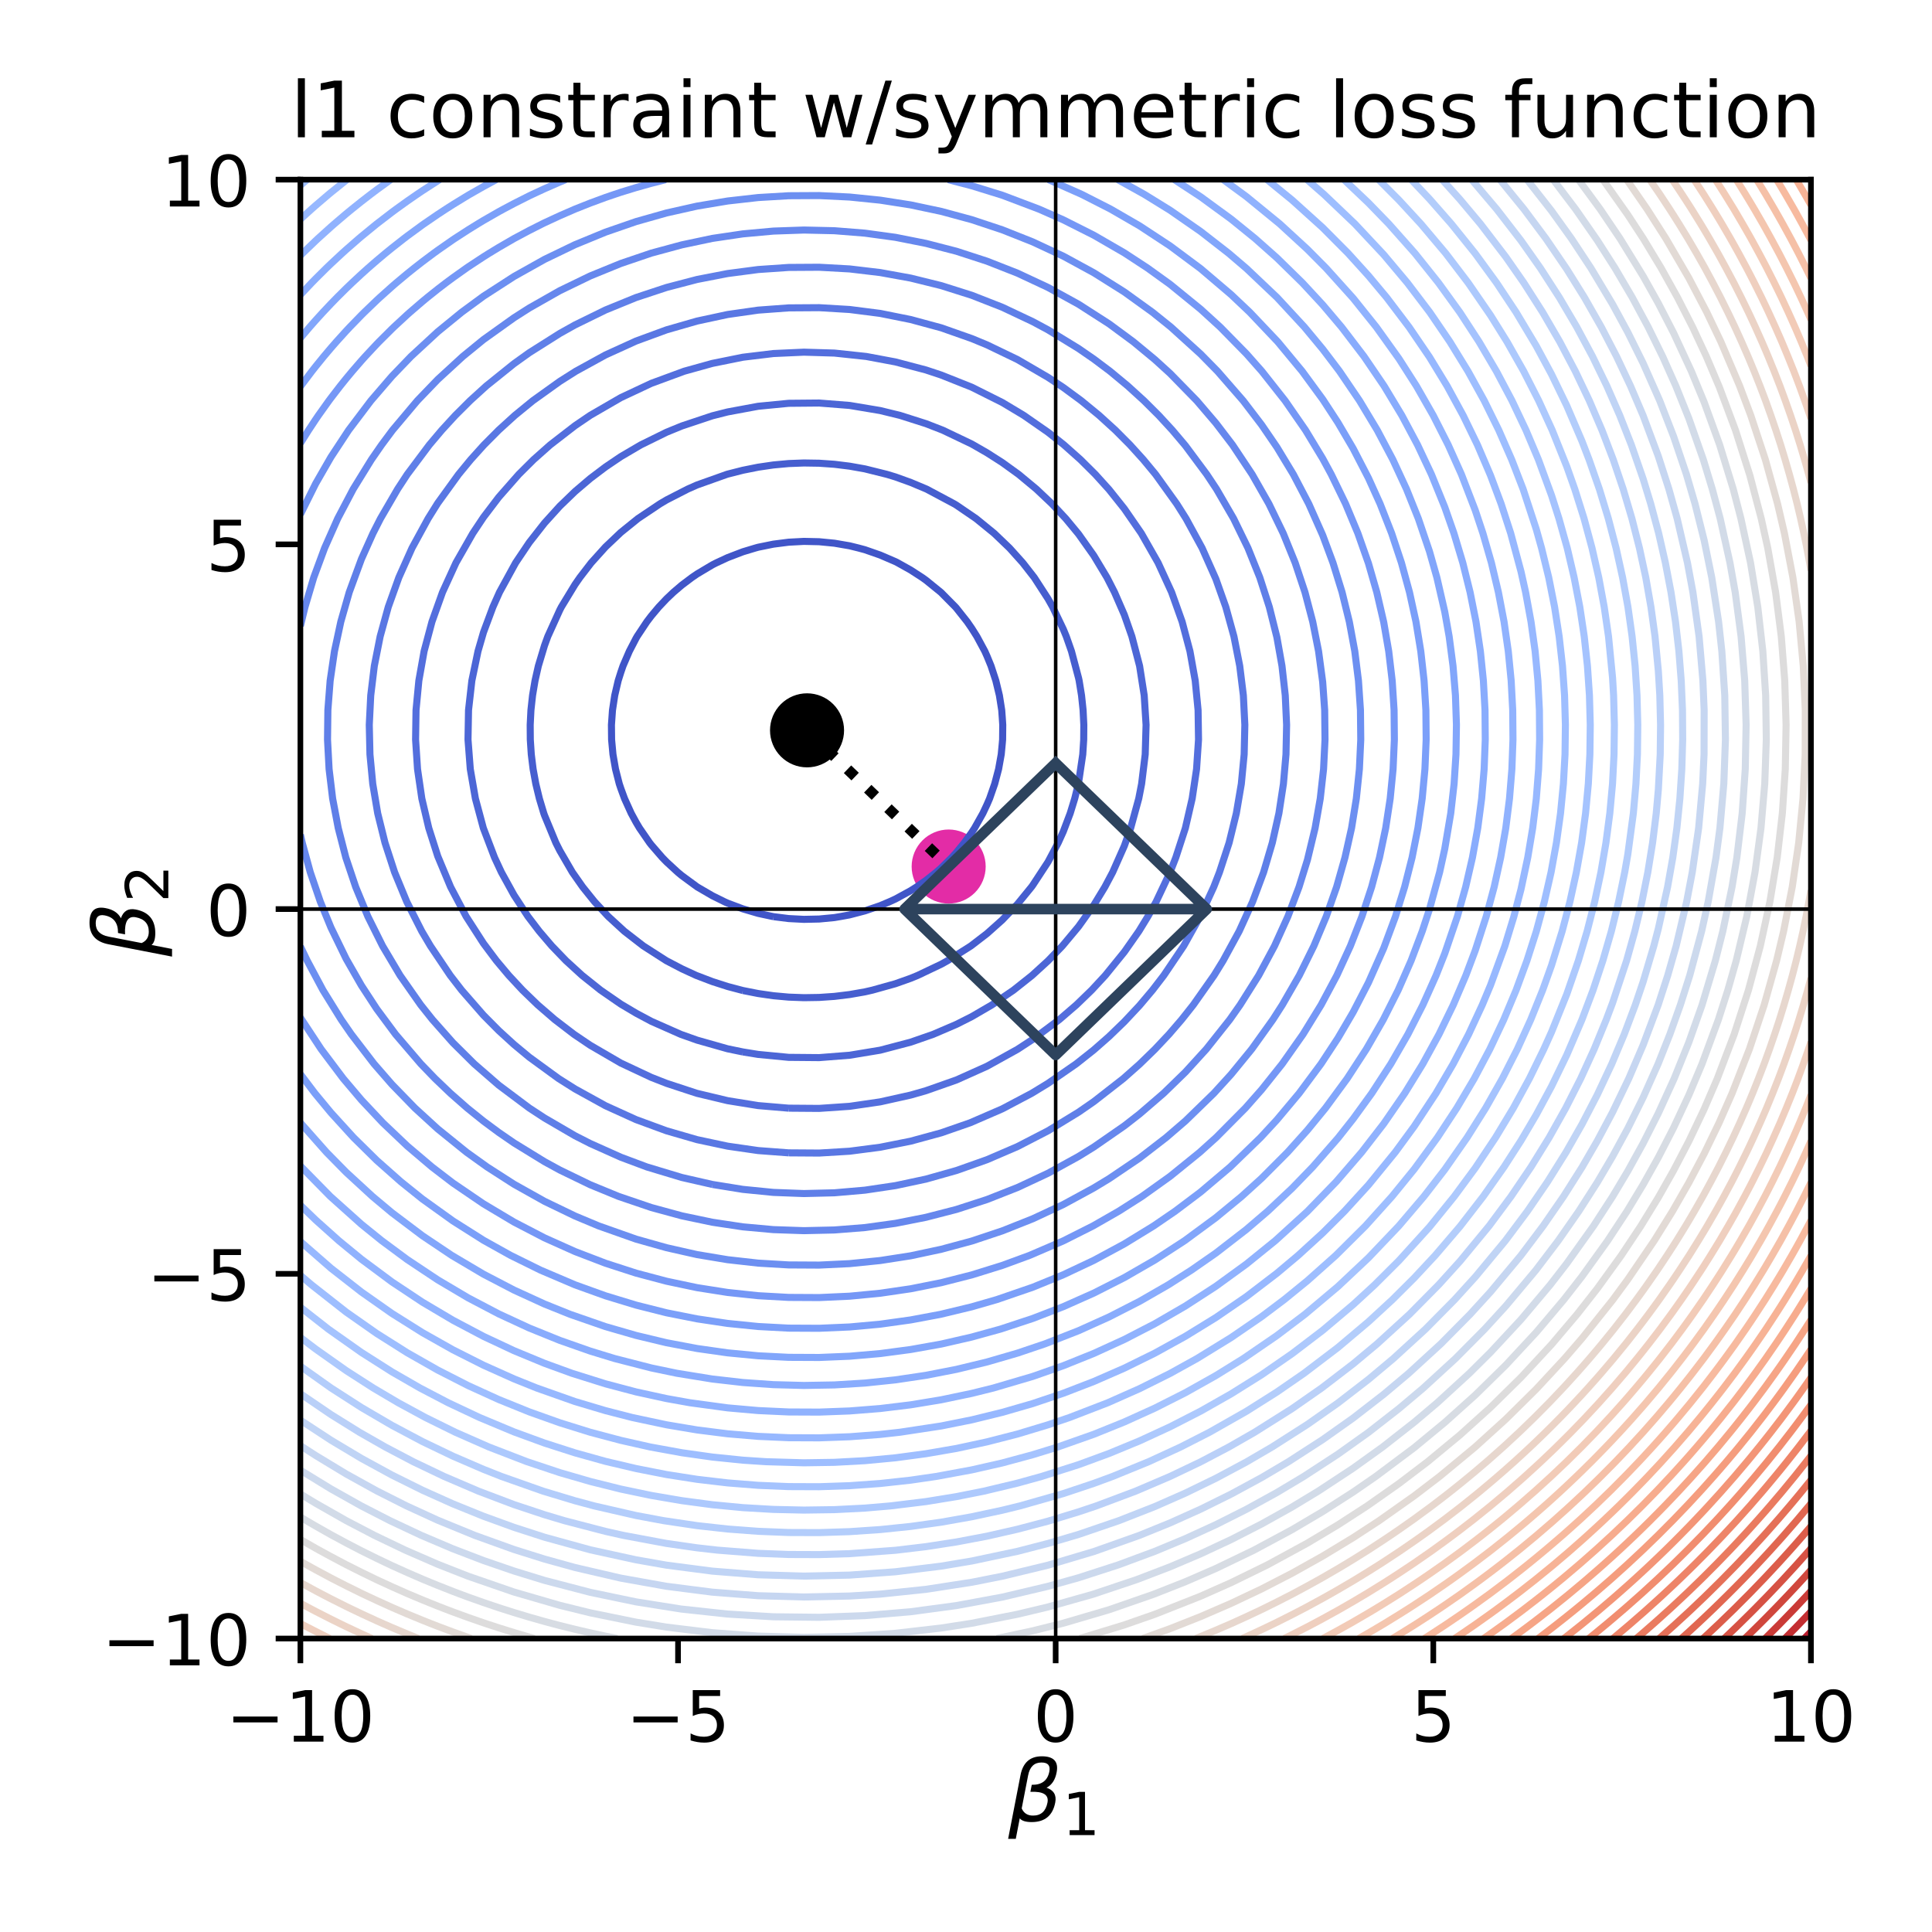 <?xml version="1.0" encoding="utf-8" standalone="no"?>
<!DOCTYPE svg PUBLIC "-//W3C//DTD SVG 1.1//EN"
  "http://www.w3.org/Graphics/SVG/1.1/DTD/svg11.dtd">
<!-- Created with matplotlib (https://matplotlib.org/) -->
<svg height="273.6pt" version="1.1" viewBox="0 0 273.6 273.6" width="273.6pt" xmlns="http://www.w3.org/2000/svg" xmlns:xlink="http://www.w3.org/1999/xlink">
 <defs>
  <style type="text/css">
*{stroke-linecap:butt;stroke-linejoin:round;}
  </style>
 </defs>
 <g id="figure_1">
  <g id="patch_1">
   <path d="M 0 273.6 
L 273.6 273.6 
L 273.6 0 
L 0 0 
z
" style="fill:#ffffff;"/>
  </g>
  <g id="axes_1">
   <g id="patch_2">
    <path d="M 42.54 232.04 
L 256.455 232.04 
L 256.455 25.44 
L 42.54 25.44 
z
" style="fill:#ffffff;"/>
   </g>
   <g id="PathCollection_1">
    <defs>
     <path d="M 0 4.743 
C 1.258 4.743 2.465 4.244 3.354 3.354 
C 4.244 2.465 4.743 1.258 4.743 0 
C 4.743 -1.258 4.244 -2.465 3.354 -3.354 
C 2.465 -4.244 1.258 -4.743 0 -4.743 
C -1.258 -4.743 -2.465 -4.244 -3.354 -3.354 
C -4.244 -2.465 -4.743 -1.258 -4.743 0 
C -4.743 1.258 -4.244 2.465 -3.354 3.354 
C -2.465 4.244 -1.258 4.743 0 4.743 
z
" id="m2c4a43a215" style="stroke:#000000;"/>
    </defs>
    <g clip-path="url(#pcfa0bc92ae)">
     <use style="stroke:#000000;" x="114.289" xlink:href="#m2c4a43a215" y="103.427"/>
    </g>
   </g>
   <g id="PathCollection_2">
    <defs>
     <path d="M 0 4.743 
C 1.258 4.743 2.465 4.244 3.354 3.354 
C 4.244 2.465 4.743 1.258 4.743 0 
C 4.743 -1.258 4.244 -2.465 3.354 -3.354 
C 2.465 -4.244 1.258 -4.743 0 -4.743 
C -1.258 -4.743 -2.465 -4.244 -3.354 -3.354 
C -4.244 -2.465 -4.743 -1.258 -4.743 0 
C -4.743 1.258 -4.244 2.465 -3.354 3.354 
C -2.465 4.244 -1.258 4.743 0 4.743 
z
" id="md3725004c0" style="stroke:#e32ca6;"/>
    </defs>
    <g clip-path="url(#pcfa0bc92ae)">
     <use style="fill:#e32ca6;stroke:#e32ca6;" x="134.345" xlink:href="#md3725004c0" y="122.714"/>
    </g>
   </g>
   <g id="matplotlib.axis_1">
    <g id="xtick_1">
     <g id="line2d_1">
      <defs>
       <path d="M 0 0 
L 0 3.5 
" id="m860920a138" style="stroke:#000000;stroke-width:0.8;"/>
      </defs>
      <g>
       <use style="stroke:#000000;stroke-width:0.8;" x="42.54" xlink:href="#m860920a138" y="232.04"/>
      </g>
     </g>
     <g id="text_1">
      <!-- −10 -->
      <defs>
       <path d="M 10.594 35.5 
L 73.188 35.5 
L 73.188 27.203 
L 10.594 27.203 
z
" id="DejaVuSans-8722"/>
       <path d="M 12.406 8.297 
L 28.516 8.297 
L 28.516 63.922 
L 10.984 60.406 
L 10.984 69.391 
L 28.422 72.906 
L 38.281 72.906 
L 38.281 8.297 
L 54.391 8.297 
L 54.391 0 
L 12.406 0 
z
" id="DejaVuSans-49"/>
       <path d="M 31.781 66.406 
Q 24.172 66.406 20.328 58.906 
Q 16.5 51.422 16.5 36.375 
Q 16.5 21.391 20.328 13.891 
Q 24.172 6.391 31.781 6.391 
Q 39.453 6.391 43.281 13.891 
Q 47.125 21.391 47.125 36.375 
Q 47.125 51.422 43.281 58.906 
Q 39.453 66.406 31.781 66.406 
z
M 31.781 74.219 
Q 44.047 74.219 50.516 64.516 
Q 56.984 54.828 56.984 36.375 
Q 56.984 17.969 50.516 8.266 
Q 44.047 -1.422 31.781 -1.422 
Q 19.531 -1.422 13.062 8.266 
Q 6.594 17.969 6.594 36.375 
Q 6.594 54.828 13.062 64.516 
Q 19.531 74.219 31.781 74.219 
z
" id="DejaVuSans-48"/>
      </defs>
      <g transform="translate(31.988 246.638)scale(0.1 -0.1)">
       <use xlink:href="#DejaVuSans-8722"/>
       <use x="83.789" xlink:href="#DejaVuSans-49"/>
       <use x="147.412" xlink:href="#DejaVuSans-48"/>
      </g>
     </g>
    </g>
    <g id="xtick_2">
     <g id="line2d_2">
      <g>
       <use style="stroke:#000000;stroke-width:0.8;" x="96.019" xlink:href="#m860920a138" y="232.04"/>
      </g>
     </g>
     <g id="text_2">
      <!-- −5 -->
      <defs>
       <path d="M 10.797 72.906 
L 49.516 72.906 
L 49.516 64.594 
L 19.828 64.594 
L 19.828 46.734 
Q 21.969 47.469 24.109 47.828 
Q 26.266 48.188 28.422 48.188 
Q 40.625 48.188 47.75 41.5 
Q 54.891 34.812 54.891 23.391 
Q 54.891 11.625 47.562 5.094 
Q 40.234 -1.422 26.906 -1.422 
Q 22.312 -1.422 17.547 -0.641 
Q 12.797 0.141 7.719 1.703 
L 7.719 11.625 
Q 12.109 9.234 16.797 8.062 
Q 21.484 6.891 26.703 6.891 
Q 35.156 6.891 40.078 11.328 
Q 45.016 15.766 45.016 23.391 
Q 45.016 31 40.078 35.438 
Q 35.156 39.891 26.703 39.891 
Q 22.75 39.891 18.812 39.016 
Q 14.891 38.141 10.797 36.281 
z
" id="DejaVuSans-53"/>
      </defs>
      <g transform="translate(88.648 246.638)scale(0.1 -0.1)">
       <use xlink:href="#DejaVuSans-8722"/>
       <use x="83.789" xlink:href="#DejaVuSans-53"/>
      </g>
     </g>
    </g>
    <g id="xtick_3">
     <g id="line2d_3">
      <g>
       <use style="stroke:#000000;stroke-width:0.8;" x="149.498" xlink:href="#m860920a138" y="232.04"/>
      </g>
     </g>
     <g id="text_3">
      <!-- 0 -->
      <g transform="translate(146.316 246.638)scale(0.1 -0.1)">
       <use xlink:href="#DejaVuSans-48"/>
      </g>
     </g>
    </g>
    <g id="xtick_4">
     <g id="line2d_4">
      <g>
       <use style="stroke:#000000;stroke-width:0.8;" x="202.976" xlink:href="#m860920a138" y="232.04"/>
      </g>
     </g>
     <g id="text_4">
      <!-- 5 -->
      <g transform="translate(199.795 246.638)scale(0.1 -0.1)">
       <use xlink:href="#DejaVuSans-53"/>
      </g>
     </g>
    </g>
    <g id="xtick_5">
     <g id="line2d_5">
      <g>
       <use style="stroke:#000000;stroke-width:0.8;" x="256.455" xlink:href="#m860920a138" y="232.04"/>
      </g>
     </g>
     <g id="text_5">
      <!-- 10 -->
      <g transform="translate(250.093 246.638)scale(0.1 -0.1)">
       <use xlink:href="#DejaVuSans-49"/>
       <use x="63.623" xlink:href="#DejaVuSans-48"/>
      </g>
     </g>
    </g>
    <g id="text_6">
     <!-- $\beta_1$ -->
     <defs>
      <path d="M 13.625 3.375 
L 8.938 -20.797 
L -0.094 -20.797 
L 14.5 54.344 
Q 18.844 76.609 39.656 76.609 
Q 60.75 76.609 57.172 57.812 
Q 54.734 44.438 45.219 39.547 
Q 58.016 35.156 55.516 22.125 
Q 51.125 -1.078 27.484 -1.031 
Q 17.141 -0.984 13.625 3.375 
z
M 15.922 15.094 
Q 19.672 6.594 29.297 6.641 
Q 43.359 6.641 46.344 21.969 
Q 49.031 35.75 26.172 34.672 
L 27.781 42.969 
Q 45.453 42.672 48.531 58.594 
Q 50.641 69.344 39.203 69.281 
Q 26.422 69.281 23.484 54.047 
z
" id="DejaVuSans-Oblique-946"/>
     </defs>
     <g transform="translate(142.778 257.958)scale(0.12 -0.12)">
      <use transform="translate(0 0.391)" xlink:href="#DejaVuSans-Oblique-946"/>
      <use transform="translate(63.818 -16.016)scale(0.7)" xlink:href="#DejaVuSans-49"/>
     </g>
    </g>
   </g>
   <g id="matplotlib.axis_2">
    <g id="ytick_1">
     <g id="line2d_6">
      <defs>
       <path d="M 0 0 
L -3.5 0 
" id="mfebfecf786" style="stroke:#000000;stroke-width:0.8;"/>
      </defs>
      <g>
       <use style="stroke:#000000;stroke-width:0.8;" x="42.54" xlink:href="#mfebfecf786" y="232.04"/>
      </g>
     </g>
     <g id="text_7">
      <!-- −10 -->
      <g transform="translate(14.435 235.839)scale(0.1 -0.1)">
       <use xlink:href="#DejaVuSans-8722"/>
       <use x="83.789" xlink:href="#DejaVuSans-49"/>
       <use x="147.412" xlink:href="#DejaVuSans-48"/>
      </g>
     </g>
    </g>
    <g id="ytick_2">
     <g id="line2d_7">
      <g>
       <use style="stroke:#000000;stroke-width:0.8;" x="42.54" xlink:href="#mfebfecf786" y="180.39"/>
      </g>
     </g>
     <g id="text_8">
      <!-- −5 -->
      <g transform="translate(20.798 184.189)scale(0.1 -0.1)">
       <use xlink:href="#DejaVuSans-8722"/>
       <use x="83.789" xlink:href="#DejaVuSans-53"/>
      </g>
     </g>
    </g>
    <g id="ytick_3">
     <g id="line2d_8">
      <g>
       <use style="stroke:#000000;stroke-width:0.8;" x="42.54" xlink:href="#mfebfecf786" y="128.74"/>
      </g>
     </g>
     <g id="text_9">
      <!-- 0 -->
      <g transform="translate(29.177 132.539)scale(0.1 -0.1)">
       <use xlink:href="#DejaVuSans-48"/>
      </g>
     </g>
    </g>
    <g id="ytick_4">
     <g id="line2d_9">
      <g>
       <use style="stroke:#000000;stroke-width:0.8;" x="42.54" xlink:href="#mfebfecf786" y="77.09"/>
      </g>
     </g>
     <g id="text_10">
      <!-- 5 -->
      <g transform="translate(29.177 80.889)scale(0.1 -0.1)">
       <use xlink:href="#DejaVuSans-53"/>
      </g>
     </g>
    </g>
    <g id="ytick_5">
     <g id="line2d_10">
      <g>
       <use style="stroke:#000000;stroke-width:0.8;" x="42.54" xlink:href="#mfebfecf786" y="25.44"/>
      </g>
     </g>
     <g id="text_11">
      <!-- 10 -->
      <g transform="translate(22.815 29.239)scale(0.1 -0.1)">
       <use xlink:href="#DejaVuSans-49"/>
       <use x="63.623" xlink:href="#DejaVuSans-48"/>
      </g>
     </g>
    </g>
    <g id="text_12">
     <!-- $\beta_2$ -->
     <defs>
      <path d="M 19.188 8.297 
L 53.609 8.297 
L 53.609 0 
L 7.328 0 
L 7.328 8.297 
Q 12.938 14.109 22.625 23.891 
Q 32.328 33.688 34.812 36.531 
Q 39.547 41.844 41.422 45.531 
Q 43.312 49.219 43.312 52.781 
Q 43.312 58.594 39.234 62.25 
Q 35.156 65.922 28.609 65.922 
Q 23.969 65.922 18.812 64.312 
Q 13.672 62.703 7.812 59.422 
L 7.812 69.391 
Q 13.766 71.781 18.938 73 
Q 24.125 74.219 28.422 74.219 
Q 39.75 74.219 46.484 68.547 
Q 53.219 62.891 53.219 53.422 
Q 53.219 48.922 51.531 44.891 
Q 49.859 40.875 45.406 35.406 
Q 44.188 33.984 37.641 27.219 
Q 31.109 20.453 19.188 8.297 
z
" id="DejaVuSans-50"/>
     </defs>
     <g transform="translate(21.915 135.46)rotate(-90)scale(0.12 -0.12)">
      <use transform="translate(0 0.391)" xlink:href="#DejaVuSans-Oblique-946"/>
      <use transform="translate(63.818 -16.016)scale(0.7)" xlink:href="#DejaVuSans-50"/>
     </g>
    </g>
   </g>
   <g id="LineCollection_1"/>
   <g id="LineCollection_2">
    <path clip-path="url(#pcfa0bc92ae)" d="M 109.523 129.811 
L 109.387 129.783 
L 107.363 129.347 
L 105.202 128.71 
L 103.041 127.9 
L 102.593 127.697 
L 100.88 126.849 
L 98.751 125.61 
L 98.72 125.59 
L 96.559 124.002 
L 95.981 123.523 
L 94.398 122.065 
L 93.786 121.436 
L 92.237 119.651 
L 92 119.349 
L 90.561 117.262 
L 90.077 116.445 
L 89.388 115.175 
L 88.442 113.088 
L 87.916 111.65 
L 87.698 111.002 
L 87.166 108.915 
L 86.804 106.828 
L 86.611 104.741 
L 86.589 102.654 
L 86.737 100.567 
L 87.056 98.48 
L 87.544 96.394 
L 87.916 95.214 
L 88.226 94.307 
L 89.126 92.22 
L 90.077 90.388 
L 90.222 90.133 
L 91.608 88.046 
L 92.237 87.22 
L 93.296 85.959 
L 94.398 84.794 
L 95.371 83.872 
L 96.559 82.86 
L 97.985 81.785 
L 98.72 81.282 
L 100.88 79.995 
L 101.465 79.699 
L 103.041 78.967 
L 105.202 78.14 
L 106.954 77.612 
L 107.363 77.498 
L 109.523 77.059 
L 111.684 76.783 
L 113.845 76.668 
L 116.006 76.716 
L 118.167 76.926 
L 120.327 77.298 
L 121.595 77.612 
L 122.488 77.851 
L 124.649 78.606 
L 126.81 79.537 
L 127.125 79.699 
L 128.97 80.73 
L 130.598 81.785 
L 131.131 82.166 
L 133.234 83.872 
L 133.292 83.925 
L 135.302 85.959 
L 135.453 86.131 
L 136.969 88.046 
L 137.613 88.979 
L 138.34 90.133 
L 139.463 92.22 
L 139.774 92.916 
L 140.345 94.307 
L 141.025 96.394 
L 141.529 98.48 
L 141.858 100.567 
L 141.935 101.613 
L 142.005 102.654 
L 141.984 104.741 
L 141.935 105.304 
L 141.79 106.828 
L 141.416 108.915 
L 140.866 111.002 
L 140.14 113.088 
L 139.774 113.935 
L 139.191 115.175 
L 138.018 117.262 
L 137.613 117.882 
L 136.561 119.349 
L 135.453 120.705 
L 134.791 121.436 
L 133.292 122.91 
L 132.593 123.523 
L 131.131 124.679 
L 129.793 125.61 
L 128.97 126.131 
L 126.81 127.311 
L 125.97 127.697 
L 124.649 128.254 
L 122.488 128.993 
L 120.327 129.559 
L 119.101 129.783 
L 118.167 129.941 
L 116.006 130.147 
L 113.845 130.194 
L 111.684 130.082 
L 109.523 129.811 
" style="fill:none;stroke:#4055c8;"/>
   </g>
   <g id="LineCollection_3">
    <path clip-path="url(#pcfa0bc92ae)" d="M 105.202 140.272 
L 103.041 139.701 
L 100.88 139.006 
L 98.585 138.131 
L 96.559 137.196 
L 94.354 136.044 
L 91.102 133.957 
L 88.407 131.87 
L 86.135 129.783 
L 84.195 127.697 
L 82.519 125.61 
L 81.056 123.523 
L 79.273 120.452 
L 78.717 119.349 
L 77.112 115.465 
L 77.008 115.175 
L 76.382 113.088 
L 75.878 111.002 
L 75.496 108.915 
L 75.237 106.828 
L 75.099 104.741 
L 75.083 102.654 
L 75.189 100.567 
L 75.417 98.48 
L 75.768 96.394 
L 76.24 94.307 
L 77.112 91.411 
L 77.577 90.133 
L 79.273 86.392 
L 79.497 85.959 
L 81.434 82.772 
L 82.12 81.785 
L 83.726 79.699 
L 85.755 77.449 
L 87.916 75.399 
L 90.345 73.438 
L 93.461 71.351 
L 94.398 70.797 
L 97.387 69.264 
L 98.72 68.676 
L 102.931 67.177 
L 103.041 67.143 
L 105.202 66.594 
L 107.363 66.161 
L 109.523 65.845 
L 111.684 65.646 
L 113.845 65.564 
L 116.006 65.598 
L 118.167 65.749 
L 120.327 66.017 
L 122.488 66.402 
L 125.606 67.177 
L 126.81 67.542 
L 128.97 68.321 
L 131.218 69.264 
L 135.13 71.351 
L 135.453 71.546 
L 138.224 73.438 
L 140.787 75.525 
L 142.966 77.612 
L 144.839 79.699 
L 146.467 81.785 
L 148.417 84.797 
L 149.072 85.959 
L 150.578 89.104 
L 151.001 90.133 
L 151.734 92.22 
L 152.739 96.014 
L 152.822 96.394 
L 153.161 98.48 
L 153.382 100.567 
L 153.485 102.654 
L 153.469 104.741 
L 153.336 106.828 
L 152.739 110.867 
L 152.713 111.002 
L 152.197 113.088 
L 151.557 115.175 
L 150.578 117.761 
L 149.858 119.349 
L 148.417 122.062 
L 146.256 125.357 
L 146.071 125.61 
L 144.096 128.03 
L 141.935 130.277 
L 139.774 132.206 
L 137.495 133.957 
L 134.198 136.044 
L 133.292 136.548 
L 129.964 138.131 
L 128.97 138.54 
L 126.81 139.307 
L 123.55 140.218 
L 122.488 140.461 
L 120.327 140.84 
L 118.167 141.104 
L 116.006 141.253 
L 113.845 141.287 
L 111.684 141.206 
L 109.523 141.01 
L 107.363 140.698 
L 105.202 140.272 
L 105.202 140.272 
" style="fill:none;stroke:#465ecf;"/>
   </g>
   <g id="LineCollection_4">
    <path clip-path="url(#pcfa0bc92ae)" d="M 105.202 148.971 
L 103.041 148.526 
L 98.72 147.3 
L 96.407 146.478 
L 92.237 144.633 
L 90.077 143.478 
L 87.916 142.195 
L 85.05 140.218 
L 82.434 138.131 
L 80.151 136.044 
L 78.142 133.957 
L 76.359 131.87 
L 74.767 129.783 
L 72.791 126.762 
L 71.006 123.523 
L 70.035 121.436 
L 68.444 117.262 
L 67.323 113.088 
L 66.6 108.915 
L 66.277 104.741 
L 66.35 100.567 
L 66.822 96.394 
L 67.692 92.22 
L 68.469 89.545 
L 69.805 85.959 
L 70.736 83.872 
L 73.022 79.699 
L 74.951 76.829 
L 77.112 74.071 
L 79.273 71.684 
L 81.434 69.598 
L 83.594 67.759 
L 85.755 66.126 
L 87.916 64.666 
L 90.748 63.004 
L 94.398 61.209 
L 96.559 60.325 
L 100.88 58.884 
L 103.041 58.337 
L 107.363 57.535 
L 111.684 57.114 
L 116.006 57.075 
L 120.327 57.417 
L 124.649 58.141 
L 127.47 58.83 
L 131.131 59.996 
L 133.503 60.917 
L 137.613 62.879 
L 139.774 64.121 
L 141.935 65.502 
L 144.254 67.177 
L 146.768 69.264 
L 148.974 71.351 
L 150.925 73.438 
L 152.739 75.63 
L 154.899 78.679 
L 156.766 81.785 
L 157.832 83.872 
L 159.221 87.067 
L 160.293 90.133 
L 161.383 94.307 
L 162.036 98.48 
L 162.302 102.654 
L 162.18 106.828 
L 161.67 111.002 
L 161.264 113.088 
L 160.122 117.262 
L 159.221 119.798 
L 157.57 123.523 
L 156.462 125.61 
L 154.899 128.182 
L 152.739 131.212 
L 150.448 133.957 
L 148.417 136.068 
L 146.159 138.131 
L 143.53 140.218 
L 140.473 142.305 
L 137.613 143.971 
L 135.453 145.059 
L 132.146 146.478 
L 128.97 147.584 
L 124.649 148.721 
L 120.327 149.437 
L 116.006 149.775 
L 111.684 149.736 
L 107.363 149.321 
L 105.202 148.971 
L 105.202 148.971 
" style="fill:none;stroke:#4c66d6;"/>
   </g>
   <g id="LineCollection_5">
    <path clip-path="url(#pcfa0bc92ae)" d="M 111.684 156.933 
L 107.363 156.568 
L 103.041 155.869 
L 98.677 154.826 
L 94.398 153.42 
L 92.237 152.574 
L 87.916 150.547 
L 83.594 148.032 
L 81.292 146.478 
L 78.568 144.392 
L 76.151 142.305 
L 73.993 140.218 
L 72.053 138.131 
L 70.301 136.044 
L 68.469 133.599 
L 66.011 129.783 
L 63.812 125.61 
L 61.987 121.239 
L 60.719 117.262 
L 59.738 113.088 
L 59.128 108.915 
L 58.854 104.741 
L 58.916 100.567 
L 59.315 96.394 
L 60.059 92.22 
L 61.173 88.046 
L 62.665 83.872 
L 64.573 79.699 
L 66.956 75.525 
L 68.469 73.252 
L 70.63 70.41 
L 73.469 67.177 
L 75.566 65.091 
L 77.915 63.004 
L 81.434 60.283 
L 83.594 58.814 
L 87.916 56.313 
L 92.237 54.285 
L 96.898 52.569 
L 100.88 51.462 
L 105.202 50.588 
L 109.523 50.067 
L 113.845 49.872 
L 118.167 50.001 
L 122.681 50.482 
L 126.81 51.255 
L 131.131 52.395 
L 133.292 53.113 
L 137.613 54.833 
L 141.935 56.996 
L 144.99 58.83 
L 148.417 61.211 
L 150.675 63.004 
L 153.017 65.091 
L 155.115 67.177 
L 157.06 69.329 
L 159.221 72.041 
L 161.627 75.525 
L 164.004 79.699 
L 165.918 83.872 
L 167.407 88.046 
L 168.514 92.22 
L 169.261 96.394 
L 169.666 100.567 
L 169.729 104.741 
L 169.451 108.915 
L 168.83 113.088 
L 167.864 117.278 
L 166.512 121.436 
L 165.7 123.523 
L 163.728 127.697 
L 162.56 129.783 
L 161.284 131.87 
L 159.221 134.812 
L 156.526 138.131 
L 154.592 140.218 
L 152.434 142.305 
L 150.012 144.392 
L 146.256 147.188 
L 144.096 148.599 
L 139.774 150.996 
L 135.453 152.936 
L 131.131 154.457 
L 128.97 155.077 
L 124.649 156.04 
L 120.327 156.67 
L 116.006 156.966 
L 111.684 156.933 
L 111.684 156.933 
" style="fill:none;stroke:#536edd;"/>
   </g>
   <g id="LineCollection_6">
    <path clip-path="url(#pcfa0bc92ae)" d="M 111.684 163.261 
L 107.363 162.937 
L 103.041 162.313 
L 98.72 161.392 
L 94.398 160.141 
L 90.077 158.555 
L 85.755 156.593 
L 81.434 154.209 
L 79.106 152.739 
L 74.951 149.71 
L 72.791 147.917 
L 70.63 145.945 
L 68.469 143.767 
L 65.373 140.218 
L 63.76 138.131 
L 60.954 133.957 
L 59.722 131.87 
L 57.602 127.697 
L 55.881 123.523 
L 54.522 119.349 
L 53.488 115.175 
L 52.786 111.002 
L 52.39 106.828 
L 52.295 102.654 
L 52.502 98.48 
L 53.009 94.307 
L 53.835 90.133 
L 54.984 85.959 
L 56.481 81.785 
L 58.347 77.612 
L 60.626 73.438 
L 61.987 71.26 
L 64.941 67.177 
L 66.658 65.091 
L 68.539 63.004 
L 70.63 60.901 
L 72.907 58.83 
L 75.46 56.743 
L 79.273 54.012 
L 81.55 52.569 
L 85.755 50.261 
L 90.077 48.296 
L 94.398 46.71 
L 98.72 45.467 
L 103.041 44.538 
L 107.363 43.919 
L 111.684 43.6 
L 116.006 43.571 
L 120.327 43.83 
L 124.649 44.384 
L 128.97 45.252 
L 133.292 46.423 
L 137.613 47.945 
L 139.774 48.838 
L 144.096 50.919 
L 148.417 53.437 
L 150.578 54.871 
L 153.12 56.743 
L 155.661 58.83 
L 157.952 60.917 
L 160.028 63.004 
L 161.918 65.091 
L 163.645 67.177 
L 166.642 71.351 
L 167.96 73.438 
L 170.236 77.612 
L 172.185 81.993 
L 173.592 85.959 
L 174.744 90.133 
L 175.564 94.307 
L 176.079 98.48 
L 176.288 102.654 
L 176.192 106.828 
L 175.791 111.002 
L 175.084 115.175 
L 174.061 119.349 
L 172.695 123.523 
L 171.882 125.61 
L 169.968 129.783 
L 167.63 133.957 
L 164.814 138.131 
L 163.21 140.218 
L 161.382 142.385 
L 159.221 144.693 
L 157.06 146.782 
L 154.899 148.682 
L 152.414 150.652 
L 148.417 153.419 
L 146.109 154.826 
L 141.935 157.031 
L 137.392 159 
L 133.292 160.425 
L 128.97 161.605 
L 124.649 162.465 
L 120.327 163.028 
L 116.006 163.29 
L 111.684 163.261 
L 111.684 163.261 
" style="fill:none;stroke:#5977e3;"/>
   </g>
   <g id="LineCollection_7">
    <path clip-path="url(#pcfa0bc92ae)" d="M 100.88 167.735 
L 96.559 166.75 
L 91.612 165.26 
L 87.916 163.877 
L 83.594 161.942 
L 81.434 160.843 
L 77.112 158.325 
L 74.951 156.911 
L 70.63 153.675 
L 67.151 150.652 
L 64.148 147.673 
L 61.242 144.392 
L 59.579 142.305 
L 56.654 138.131 
L 54.175 133.957 
L 52.094 129.783 
L 50.372 125.61 
L 48.972 121.436 
L 47.899 117.262 
L 47.106 113.088 
L 46.604 108.915 
L 46.382 104.741 
L 46.432 100.567 
L 46.755 96.394 
L 47.367 92.22 
L 48.264 88.046 
L 49.456 83.872 
L 51.183 79.171 
L 52.819 75.525 
L 53.882 73.438 
L 56.309 69.264 
L 57.674 67.177 
L 60.8 63.004 
L 62.562 60.917 
L 64.478 58.83 
L 66.571 56.743 
L 68.866 54.656 
L 72.791 51.5 
L 74.951 49.952 
L 79.273 47.222 
L 81.434 46.013 
L 85.755 43.897 
L 90.077 42.133 
L 94.398 40.707 
L 98.72 39.576 
L 103.041 38.737 
L 107.363 38.169 
L 111.684 37.873 
L 116.006 37.846 
L 120.327 38.085 
L 124.649 38.598 
L 128.97 39.382 
L 133.292 40.449 
L 137.613 41.817 
L 141.935 43.511 
L 146.256 45.552 
L 148.417 46.711 
L 152.739 49.356 
L 154.899 50.846 
L 157.193 52.569 
L 159.71 54.656 
L 162.002 56.743 
L 164.097 58.83 
L 166.019 60.917 
L 167.864 63.1 
L 170.894 67.177 
L 172.277 69.264 
L 174.697 73.438 
L 176.732 77.612 
L 178.409 81.785 
L 179.754 85.959 
L 180.828 90.247 
L 181.548 94.307 
L 182.013 98.48 
L 182.203 102.654 
L 182.116 106.828 
L 181.753 111.002 
L 181.113 115.175 
L 180.177 119.349 
L 178.946 123.523 
L 177.388 127.697 
L 175.49 131.87 
L 173.215 136.044 
L 171.929 138.131 
L 168.992 142.305 
L 167.338 144.392 
L 165.541 146.478 
L 163.542 148.604 
L 161.382 150.704 
L 159.087 152.739 
L 154.899 156.005 
L 152.739 157.501 
L 148.417 160.14 
L 144.096 162.369 
L 139.774 164.23 
L 135.453 165.759 
L 131.131 166.978 
L 126.81 167.9 
L 122.488 168.543 
L 118.167 168.918 
L 113.845 169.025 
L 109.523 168.863 
L 105.202 168.433 
L 100.88 167.735 
L 100.88 167.735 
" style="fill:none;stroke:#5f7fe8;"/>
   </g>
   <g id="LineCollection_8">
    <path clip-path="url(#pcfa0bc92ae)" d="M 42.54 88.648 
L 43.191 85.959 
L 44.429 81.785 
L 45.97 77.612 
L 47.823 73.438 
L 50.019 69.264 
L 52.593 65.091 
L 54.038 63.004 
L 55.591 60.917 
L 59.103 56.743 
L 61.987 53.744 
L 65.537 50.482 
L 68.469 48.089 
L 72.791 45 
L 74.951 43.621 
L 79.273 41.167 
L 83.594 39.075 
L 87.916 37.311 
L 92.237 35.844 
L 96.559 34.675 
L 100.88 33.761 
L 105.202 33.12 
L 109.523 32.725 
L 113.845 32.576 
L 118.167 32.674 
L 122.488 33.018 
L 126.81 33.609 
L 131.131 34.467 
L 135.453 35.583 
L 139.774 36.988 
L 144.096 38.686 
L 148.417 40.708 
L 152.739 43.086 
L 157.06 45.86 
L 160.496 48.396 
L 163.542 50.915 
L 165.703 52.882 
L 169.476 56.743 
L 172.185 59.915 
L 174.545 63.004 
L 177.322 67.177 
L 179.701 71.351 
L 181.722 75.525 
L 183.416 79.699 
L 184.804 83.872 
L 185.901 88.046 
L 186.728 92.22 
L 187.311 96.568 
L 187.594 100.567 
L 187.641 104.741 
L 187.436 108.915 
L 186.968 113.088 
L 186.238 117.262 
L 185.15 121.779 
L 183.962 125.61 
L 182.387 129.783 
L 180.494 133.957 
L 178.251 138.131 
L 175.62 142.305 
L 174.152 144.392 
L 170.837 148.565 
L 167.864 151.829 
L 164.783 154.826 
L 161.382 157.755 
L 159.221 159.439 
L 154.899 162.434 
L 152.739 163.77 
L 148.417 166.146 
L 144.096 168.168 
L 139.774 169.87 
L 135.453 171.272 
L 131.131 172.388 
L 126.81 173.244 
L 122.488 173.841 
L 118.167 174.182 
L 113.845 174.28 
L 109.523 174.132 
L 105.202 173.74 
L 100.88 173.088 
L 96.559 172.181 
L 92.237 171.005 
L 87.613 169.434 
L 83.594 167.783 
L 79.273 165.691 
L 77.112 164.509 
L 72.791 161.855 
L 70.63 160.368 
L 68.469 158.767 
L 66.165 156.913 
L 63.789 154.826 
L 61.606 152.739 
L 59.593 150.652 
L 56.02 146.478 
L 53.344 142.87 
L 51.183 139.56 
L 49.022 135.79 
L 46.862 131.347 
L 45.364 127.697 
L 43.939 123.523 
L 42.799 119.349 
L 42.54 118.201 
L 42.54 118.201 
" style="fill:none;stroke:#6687ed;"/>
   </g>
   <g id="LineCollection_9">
    <path clip-path="url(#pcfa0bc92ae)" d="M 42.54 72.838 
L 44.701 68.492 
L 46.862 64.736 
L 49.374 60.917 
L 52.528 56.743 
L 55.505 53.286 
L 58.2 50.482 
L 61.987 46.984 
L 65.371 44.222 
L 68.469 41.947 
L 72.791 39.154 
L 77.112 36.733 
L 81.434 34.649 
L 85.755 32.873 
L 90.077 31.378 
L 94.398 30.157 
L 98.72 29.187 
L 103.041 28.465 
L 107.363 27.976 
L 111.684 27.719 
L 116.006 27.695 
L 120.327 27.904 
L 124.649 28.345 
L 128.97 29.02 
L 133.292 29.936 
L 137.613 31.108 
L 141.935 32.544 
L 146.256 34.258 
L 150.578 36.275 
L 154.899 38.627 
L 159.221 41.345 
L 163.212 44.222 
L 165.807 46.309 
L 170.025 50.134 
L 172.415 52.569 
L 176.052 56.743 
L 178.668 60.168 
L 180.828 63.328 
L 183.158 67.177 
L 185.342 71.351 
L 187.311 75.783 
L 188.769 79.699 
L 190.059 83.872 
L 191.084 88.046 
L 191.858 92.22 
L 192.378 96.394 
L 192.66 100.567 
L 192.704 104.741 
L 192.51 108.915 
L 192.078 113.088 
L 191.402 117.262 
L 190.467 121.436 
L 189.283 125.61 
L 187.818 129.783 
L 186.064 133.957 
L 184.001 138.131 
L 181.598 142.305 
L 180.259 144.392 
L 177.271 148.565 
L 174.346 152.142 
L 171.902 154.826 
L 167.864 158.751 
L 165.151 161.086 
L 161.382 163.998 
L 157.06 166.92 
L 154.899 168.228 
L 150.578 170.577 
L 146.256 172.595 
L 141.935 174.312 
L 137.613 175.752 
L 133.292 176.916 
L 128.97 177.84 
L 124.649 178.51 
L 120.327 178.948 
L 116.006 179.156 
L 111.684 179.132 
L 107.363 178.877 
L 103.041 178.391 
L 98.72 177.671 
L 94.398 176.696 
L 90.077 175.478 
L 84.782 173.608 
L 81.434 172.207 
L 77.112 170.123 
L 72.791 167.704 
L 68.986 165.26 
L 66.073 163.173 
L 61.987 159.87 
L 58.755 156.913 
L 55.505 153.569 
L 52.966 150.652 
L 49.76 146.478 
L 48.319 144.392 
L 45.734 140.218 
L 43.505 136.044 
L 42.54 134.03 
L 42.54 134.03 
" style="fill:none;stroke:#6c8ff1;"/>
   </g>
   <g id="LineCollection_10">
    <path clip-path="url(#pcfa0bc92ae)" d="M 42.54 62.764 
L 43.702 60.917 
L 44.701 59.406 
L 45.093 58.83 
L 46.584 56.743 
L 46.862 56.371 
L 48.184 54.656 
L 49.022 53.615 
L 49.892 52.569 
L 51.183 51.08 
L 51.719 50.482 
L 53.344 48.741 
L 53.678 48.396 
L 55.505 46.577 
L 55.784 46.309 
L 57.665 44.568 
L 58.054 44.222 
L 59.826 42.698 
L 60.507 42.135 
L 61.987 40.953 
L 63.167 40.048 
L 64.148 39.321 
L 66.062 37.961 
L 66.308 37.792 
L 68.469 36.37 
L 69.259 35.874 
L 70.63 35.041 
L 72.791 33.79 
L 72.794 33.787 
L 74.951 32.637 
L 76.806 31.701 
L 77.112 31.551 
L 79.273 30.551 
L 81.427 29.614 
L 81.434 29.611 
L 83.594 28.755 
L 85.755 27.958 
L 87.016 27.527 
L 87.916 27.227 
L 90.077 26.565 
L 92.237 25.959 
L 94.278 25.44 
" style="fill:none;stroke:#7597f6;"/>
    <path clip-path="url(#pcfa0bc92ae)" d="M 134.276 25.44 
L 137.613 26.309 
L 141.935 27.647 
L 147.133 29.614 
L 150.578 31.133 
L 154.899 33.309 
L 159.221 35.808 
L 162.509 37.961 
L 165.703 40.264 
L 170.025 43.784 
L 172.79 46.309 
L 176.507 50.096 
L 178.694 52.569 
L 181.989 56.743 
L 184.88 60.917 
L 187.311 64.935 
L 188.526 67.177 
L 190.557 71.351 
L 192.297 75.525 
L 193.793 79.772 
L 194.973 83.872 
L 195.954 88.104 
L 196.662 92.22 
L 197.155 96.394 
L 197.423 100.567 
L 197.464 104.741 
L 197.281 108.915 
L 196.871 113.088 
L 196.236 117.262 
L 195.359 121.436 
L 194.243 125.61 
L 192.871 129.783 
L 191.237 133.957 
L 189.319 138.131 
L 187.091 142.305 
L 184.525 146.478 
L 181.587 150.652 
L 178.668 154.309 
L 176.369 156.913 
L 172.227 161.086 
L 169.912 163.173 
L 165.703 166.586 
L 161.718 169.434 
L 158.437 171.521 
L 154.793 173.608 
L 150.578 175.728 
L 145.806 177.781 
L 141.935 179.203 
L 137.613 180.547 
L 133.292 181.648 
L 128.97 182.509 
L 124.649 183.143 
L 120.327 183.559 
L 116.006 183.755 
L 111.684 183.732 
L 107.363 183.491 
L 103.041 183.031 
L 98.72 182.352 
L 94.398 181.44 
L 90.077 180.293 
L 85.755 178.894 
L 81.434 177.238 
L 77.112 175.302 
L 72.791 173.059 
L 68.469 170.482 
L 64.148 167.539 
L 61.175 165.26 
L 57.665 162.283 
L 54.213 159 
L 51.183 155.773 
L 48.612 152.739 
L 45.472 148.565 
L 42.723 144.392 
L 42.54 144.09 
L 42.54 144.09 
" style="fill:none;stroke:#7597f6;"/>
   </g>
   <g id="LineCollection_11">
    <path clip-path="url(#pcfa0bc92ae)" d="M 42.54 54.734 
L 42.596 54.656 
L 44.173 52.569 
L 44.701 51.899 
L 45.851 50.482 
L 46.862 49.287 
L 47.639 48.396 
L 49.022 46.869 
L 49.547 46.309 
L 51.183 44.625 
L 51.588 44.222 
L 53.344 42.536 
L 53.776 42.135 
L 55.505 40.587 
L 56.128 40.048 
L 57.665 38.764 
L 58.664 37.961 
L 59.826 37.056 
L 61.404 35.874 
L 61.987 35.451 
L 64.148 33.946 
L 64.386 33.787 
L 66.308 32.543 
L 67.669 31.701 
L 68.469 31.219 
L 70.63 29.98 
L 71.302 29.614 
L 72.791 28.824 
L 74.951 27.735 
L 75.389 27.527 
L 77.112 26.728 
L 79.273 25.782 
L 80.105 25.44 
" style="fill:none;stroke:#7b9ff9;"/>
    <path clip-path="url(#pcfa0bc92ae)" d="M 148.487 25.44 
L 153.188 27.527 
L 157.283 29.614 
L 161.382 31.986 
L 165.703 34.825 
L 170.025 38.042 
L 174.346 41.719 
L 176.989 44.222 
L 180.945 48.396 
L 184.403 52.569 
L 187.311 56.535 
L 189.472 59.844 
L 191.632 63.523 
L 193.793 67.703 
L 195.444 71.351 
L 197.079 75.525 
L 198.466 79.699 
L 199.606 83.872 
L 200.521 88.046 
L 201.204 92.22 
L 201.672 96.394 
L 201.927 100.567 
L 201.966 104.741 
L 201.792 108.915 
L 201.402 113.088 
L 200.799 117.262 
L 199.973 121.436 
L 198.914 125.61 
L 197.622 129.783 
L 195.954 134.276 
L 193.793 139.148 
L 191.632 143.329 
L 189.472 147.014 
L 187.081 150.652 
L 183.979 154.826 
L 180.828 158.586 
L 178.519 161.086 
L 174.213 165.26 
L 170.025 168.807 
L 166.424 171.521 
L 163.375 173.608 
L 159.221 176.154 
L 154.899 178.486 
L 150.578 180.523 
L 146.256 182.29 
L 141.157 184.042 
L 137.613 185.064 
L 133.194 186.129 
L 128.97 186.92 
L 124.649 187.523 
L 120.327 187.917 
L 116.006 188.104 
L 111.684 188.083 
L 107.363 187.853 
L 103.041 187.416 
L 98.72 186.77 
L 94.398 185.912 
L 90.077 184.823 
L 85.755 183.508 
L 81.434 181.953 
L 76.542 179.868 
L 72.309 177.781 
L 68.469 175.64 
L 64.148 172.904 
L 59.826 169.803 
L 56.767 167.347 
L 53.344 164.316 
L 50.065 161.086 
L 46.862 157.569 
L 44.592 154.826 
L 42.54 152.114 
L 42.54 152.114 
" style="fill:none;stroke:#7b9ff9;"/>
   </g>
   <g id="LineCollection_12">
    <path clip-path="url(#pcfa0bc92ae)" d="M 42.54 47.86 
L 43.86 46.309 
L 44.701 45.356 
L 45.733 44.222 
L 46.862 43.025 
L 47.728 42.135 
L 49.022 40.85 
L 49.857 40.048 
L 51.183 38.816 
L 52.134 37.961 
L 53.344 36.909 
L 54.576 35.874 
L 55.505 35.119 
L 57.201 33.787 
L 57.665 33.434 
L 59.826 31.85 
L 60.038 31.701 
L 61.987 30.367 
L 63.135 29.614 
L 64.148 28.967 
L 66.308 27.646 
L 66.513 27.527 
L 68.469 26.415 
L 70.266 25.44 
" style="fill:none;stroke:#82a6fb;"/>
    <path clip-path="url(#pcfa0bc92ae)" d="M 158.306 25.44 
L 162.058 27.527 
L 165.703 29.777 
L 170.025 32.776 
L 174.006 35.874 
L 176.507 38.01 
L 180.858 42.135 
L 184.72 46.309 
L 187.311 49.432 
L 189.692 52.569 
L 192.528 56.743 
L 195.038 60.917 
L 197.248 65.091 
L 199.181 69.264 
L 200.856 73.438 
L 202.436 78.09 
L 203.484 81.785 
L 204.597 86.631 
L 205.221 90.133 
L 205.769 94.307 
L 206.114 98.48 
L 206.254 102.654 
L 206.189 106.828 
L 205.921 111.002 
L 205.448 115.175 
L 204.597 120.221 
L 203.871 123.523 
L 202.436 128.759 
L 201.413 131.87 
L 199.833 136.044 
L 198.001 140.218 
L 195.897 144.392 
L 193.499 148.565 
L 190.781 152.739 
L 187.715 156.913 
L 185.15 160.045 
L 182.342 163.173 
L 178.668 166.859 
L 175.829 169.434 
L 172.185 172.439 
L 167.767 175.695 
L 163.542 178.438 
L 159.221 180.927 
L 154.899 183.12 
L 150.578 185.042 
L 146.256 186.712 
L 141.701 188.216 
L 137.613 189.345 
L 133.292 190.338 
L 128.97 191.11 
L 124.649 191.684 
L 120.327 192.06 
L 116.006 192.238 
L 111.684 192.218 
L 107.363 191.999 
L 103.041 191.583 
L 98.72 190.968 
L 94.398 190.152 
L 90.077 189.116 
L 85.755 187.869 
L 80.739 186.129 
L 77.112 184.67 
L 72.791 182.693 
L 68.469 180.442 
L 63.972 177.781 
L 59.826 175 
L 55.505 171.741 
L 52.748 169.434 
L 49.022 166.006 
L 46.235 163.173 
L 42.54 159.002 
L 42.54 159.002 
" style="fill:none;stroke:#82a6fb;"/>
   </g>
   <g id="LineCollection_13">
    <path clip-path="url(#pcfa0bc92ae)" d="M 42.54 41.741 
L 44.141 40.048 
L 44.701 39.475 
L 46.227 37.961 
L 46.862 37.352 
L 48.449 35.874 
L 49.022 35.358 
L 50.821 33.787 
L 51.183 33.481 
L 53.344 31.712 
L 53.359 31.701 
L 55.505 30.054 
L 56.1 29.614 
L 57.665 28.488 
L 59.054 27.527 
L 59.826 27.007 
L 61.987 25.609 
L 62.258 25.44 
" style="fill:none;stroke:#89acfd;"/>
    <path clip-path="url(#pcfa0bc92ae)" d="M 166.315 25.44 
L 170.025 27.867 
L 174.346 31.024 
L 177.753 33.787 
L 180.828 36.518 
L 184.435 40.048 
L 187.311 43.154 
L 189.982 46.309 
L 193.168 50.482 
L 196.007 54.656 
L 198.521 58.83 
L 200.749 63.004 
L 202.712 67.177 
L 204.597 71.81 
L 205.898 75.525 
L 207.153 79.699 
L 208.188 83.872 
L 209.021 88.046 
L 209.642 92.22 
L 210.069 96.394 
L 210.3 100.567 
L 210.336 104.741 
L 210.177 108.915 
L 209.823 113.088 
L 209.274 117.262 
L 208.521 121.436 
L 207.559 125.61 
L 206.39 129.783 
L 204.597 135.039 
L 203.372 138.131 
L 201.504 142.305 
L 199.377 146.478 
L 196.969 150.652 
L 194.258 154.826 
L 191.632 158.445 
L 189.472 161.177 
L 185.9 165.26 
L 182.989 168.267 
L 179.527 171.521 
L 176.507 174.11 
L 172.185 177.457 
L 168.719 179.868 
L 165.441 181.955 
L 161.382 184.289 
L 157.06 186.498 
L 152.739 188.447 
L 147.995 190.303 
L 144.096 191.62 
L 139.774 192.876 
L 135.453 193.921 
L 131.131 194.765 
L 126.81 195.408 
L 122.488 195.861 
L 118.167 196.126 
L 113.845 196.201 
L 109.523 196.087 
L 105.202 195.784 
L 100.88 195.291 
L 95.858 194.476 
L 92.237 193.722 
L 87.043 192.389 
L 83.594 191.335 
L 79.273 189.817 
L 74.951 188.068 
L 70.63 186.069 
L 66.308 183.801 
L 61.987 181.242 
L 57.665 178.368 
L 54.055 175.695 
L 51.183 173.375 
L 46.783 169.434 
L 42.54 165.117 
L 42.54 165.117 
" style="fill:none;stroke:#89acfd;"/>
   </g>
   <g id="LineCollection_14">
    <path clip-path="url(#pcfa0bc92ae)" d="M 42.54 36.177 
L 42.845 35.874 
L 44.701 34.091 
L 45.027 33.787 
L 46.862 32.129 
L 47.351 31.701 
L 49.022 30.279 
L 49.831 29.614 
L 51.183 28.532 
L 52.484 27.527 
L 53.344 26.88 
L 55.328 25.44 
" style="fill:none;stroke:#90b2fe;"/>
    <path clip-path="url(#pcfa0bc92ae)" d="M 173.242 25.44 
L 176.507 27.839 
L 181.228 31.701 
L 185.15 35.307 
L 187.784 37.961 
L 191.632 42.232 
L 194.9 46.309 
L 198.115 50.796 
L 200.581 54.656 
L 202.967 58.83 
L 205.087 63.004 
L 206.959 67.177 
L 208.918 72.264 
L 210.003 75.525 
L 211.207 79.699 
L 212.196 83.872 
L 212.995 88.046 
L 213.595 92.22 
L 214.003 96.394 
L 214.224 100.567 
L 214.259 104.741 
L 214.107 108.915 
L 213.768 113.088 
L 213.24 117.278 
L 212.515 121.436 
L 211.596 125.61 
L 210.473 129.783 
L 208.918 134.593 
L 207.588 138.131 
L 205.807 142.305 
L 203.782 146.478 
L 201.495 150.652 
L 198.928 154.826 
L 195.954 159.14 
L 192.832 163.173 
L 189.231 167.347 
L 185.15 171.554 
L 180.604 175.695 
L 176.507 179.012 
L 172.185 182.154 
L 167.864 184.954 
L 163.542 187.458 
L 159.221 189.688 
L 154.899 191.664 
L 150.578 193.403 
L 146.256 194.921 
L 140.68 196.563 
L 137.613 197.324 
L 133.292 198.23 
L 128.97 198.944 
L 124.649 199.468 
L 120.327 199.812 
L 116.006 199.974 
L 111.684 199.955 
L 107.363 199.756 
L 103.041 199.375 
L 97.704 198.65 
L 94.398 198.059 
L 90.077 197.115 
L 85.755 195.973 
L 80.988 194.476 
L 77.112 193.065 
L 72.791 191.277 
L 68.469 189.251 
L 64.148 186.967 
L 59.826 184.406 
L 55.505 181.536 
L 51.183 178.324 
L 47.979 175.695 
L 44.701 172.76 
L 42.54 170.674 
L 42.54 170.674 
" style="fill:none;stroke:#90b2fe;"/>
   </g>
   <g id="LineCollection_15">
    <path clip-path="url(#pcfa0bc92ae)" d="M 42.54 31.043 
L 44.118 29.614 
L 44.701 29.1 
L 46.544 27.527 
L 46.862 27.263 
L 49.022 25.525 
L 49.132 25.44 
" style="fill:none;stroke:#97b8ff;"/>
    <path clip-path="url(#pcfa0bc92ae)" d="M 179.439 25.44 
L 182.989 28.336 
L 187.311 32.24 
L 190.922 35.874 
L 193.793 39.044 
L 196.373 42.135 
L 199.537 46.309 
L 202.436 50.564 
L 204.927 54.656 
L 207.203 58.83 
L 209.229 63.004 
L 211.079 67.325 
L 212.584 71.351 
L 213.94 75.525 
L 215.401 80.957 
L 216.049 83.872 
L 216.814 88.046 
L 217.396 92.22 
L 217.79 96.394 
L 218.002 100.567 
L 218.035 104.741 
L 217.89 108.915 
L 217.561 113.121 
L 217.051 117.262 
L 216.353 121.436 
L 215.401 125.909 
L 214.39 129.783 
L 213.115 133.957 
L 211.079 139.521 
L 209.916 142.305 
L 207.979 146.478 
L 205.798 150.652 
L 203.355 154.826 
L 200.275 159.506 
L 197.586 163.173 
L 193.793 167.813 
L 190.407 171.521 
L 187.311 174.614 
L 183.844 177.781 
L 180.828 180.315 
L 176.507 183.619 
L 172.185 186.583 
L 167.864 189.24 
L 163.542 191.623 
L 159.221 193.75 
L 154.899 195.639 
L 150.578 197.305 
L 146.256 198.763 
L 141.935 200.011 
L 137.613 201.071 
L 133.292 201.938 
L 127.458 202.824 
L 124.649 203.135 
L 120.327 203.464 
L 116.006 203.62 
L 111.684 203.602 
L 107.363 203.411 
L 103.041 203.046 
L 98.72 202.501 
L 94.398 201.775 
L 89.518 200.737 
L 85.755 199.77 
L 81.434 198.481 
L 76.007 196.563 
L 72.791 195.269 
L 68.469 193.333 
L 64.148 191.155 
L 59.826 188.719 
L 55.505 186.003 
L 51.183 182.967 
L 46.862 179.592 
L 42.54 175.817 
L 42.54 175.817 
" style="fill:none;stroke:#97b8ff;"/>
   </g>
   <g id="LineCollection_16">
    <path clip-path="url(#pcfa0bc92ae)" d="M 42.54 26.247 
L 43.483 25.44 
" style="fill:none;stroke:#9ebeff;"/>
    <path clip-path="url(#pcfa0bc92ae)" d="M 185.102 25.44 
L 187.491 27.527 
L 191.871 31.701 
L 195.954 36.06 
L 199.303 40.048 
L 202.476 44.222 
L 205.323 48.396 
L 207.888 52.569 
L 210.192 56.743 
L 212.25 60.917 
L 214.08 65.091 
L 215.695 69.264 
L 217.561 74.959 
L 218.306 77.612 
L 219.323 81.785 
L 220.153 85.959 
L 220.799 90.133 
L 221.27 94.307 
L 221.565 98.48 
L 221.685 102.654 
L 221.63 106.828 
L 221.4 111.002 
L 220.994 115.175 
L 220.413 119.349 
L 219.655 123.523 
L 218.703 127.697 
L 217.561 131.91 
L 216.237 136.044 
L 214.703 140.218 
L 212.957 144.392 
L 210.987 148.565 
L 208.776 152.739 
L 206.307 156.913 
L 203.562 161.086 
L 200.275 165.576 
L 197.132 169.434 
L 193.372 173.608 
L 189.172 177.781 
L 185.15 181.37 
L 181.867 184.042 
L 178.668 186.452 
L 174.346 189.417 
L 169.512 192.389 
L 165.703 194.498 
L 161.382 196.652 
L 156.878 198.65 
L 151.469 200.737 
L 148.417 201.774 
L 144.096 203.079 
L 139.774 204.189 
L 135.453 205.12 
L 131.131 205.867 
L 126.81 206.445 
L 122.488 206.852 
L 118.167 207.088 
L 113.845 207.154 
L 108.453 206.998 
L 105.202 206.782 
L 100.88 206.34 
L 96.559 205.728 
L 92.071 204.911 
L 87.916 203.975 
L 83.575 202.824 
L 79.273 201.483 
L 74.951 199.943 
L 70.63 198.195 
L 66.308 196.227 
L 61.987 194.021 
L 57.665 191.563 
L 53.344 188.833 
L 49.022 185.803 
L 44.124 181.955 
L 42.54 180.608 
L 42.54 180.608 
" style="fill:none;stroke:#9ebeff;"/>
   </g>
   <g id="LineCollection_17">
    <path clip-path="url(#pcfa0bc92ae)" d="M 190.332 25.44 
L 193.793 28.729 
L 196.675 31.701 
L 200.379 35.874 
L 203.712 40.048 
L 206.758 44.257 
L 209.454 48.396 
L 211.91 52.569 
L 214.121 56.743 
L 216.1 60.917 
L 217.864 65.091 
L 219.722 70.157 
L 220.772 73.438 
L 221.943 77.612 
L 222.92 81.785 
L 223.725 85.959 
L 224.352 90.133 
L 224.805 94.307 
L 225.089 98.48 
L 225.204 102.654 
L 225.151 106.828 
L 224.93 111.002 
L 224.54 115.175 
L 223.98 119.349 
L 223.238 123.523 
L 222.325 127.697 
L 221.227 131.87 
L 219.722 136.7 
L 218.461 140.218 
L 216.778 144.392 
L 214.882 148.565 
L 212.759 152.739 
L 210.394 156.913 
L 207.77 161.086 
L 204.597 165.629 
L 201.651 169.434 
L 198.097 173.608 
L 193.793 178.129 
L 189.472 182.193 
L 184.794 186.129 
L 180.828 189.136 
L 176.084 192.389 
L 172.185 194.804 
L 167.864 197.229 
L 163.542 199.412 
L 159.221 201.37 
L 154.899 203.117 
L 149.812 204.911 
L 146.256 206.007 
L 141.935 207.176 
L 137.613 208.158 
L 132.595 209.084 
L 128.97 209.612 
L 124.649 210.085 
L 120.327 210.394 
L 116.006 210.541 
L 111.684 210.524 
L 107.363 210.344 
L 103.041 210.001 
L 98.72 209.494 
L 94.398 208.819 
L 90.077 207.969 
L 85.755 206.952 
L 81.434 205.746 
L 77.112 204.358 
L 72.791 202.778 
L 67.904 200.737 
L 63.473 198.65 
L 59.48 196.563 
L 55.505 194.275 
L 51.183 191.525 
L 46.493 188.216 
L 42.54 185.122 
L 42.54 185.122 
" style="fill:none;stroke:#a5c3fe;"/>
   </g>
   <g id="LineCollection_18">
    <path clip-path="url(#pcfa0bc92ae)" d="M 195.231 25.44 
L 198.115 28.336 
L 201.216 31.701 
L 204.735 35.874 
L 207.913 40.048 
L 211.079 44.649 
L 213.415 48.396 
L 215.775 52.569 
L 217.903 56.743 
L 219.813 60.917 
L 221.883 66.08 
L 223.012 69.264 
L 224.327 73.438 
L 225.453 77.612 
L 226.407 81.785 
L 227.181 85.959 
L 227.79 90.133 
L 228.365 96.014 
L 228.51 98.48 
L 228.621 102.654 
L 228.57 106.828 
L 228.357 111.002 
L 227.974 115.175 
L 227.426 119.349 
L 226.713 123.523 
L 225.828 127.697 
L 224.764 131.87 
L 223.521 136.044 
L 221.883 140.778 
L 219.722 146.144 
L 218.633 148.565 
L 216.587 152.739 
L 214.314 156.913 
L 211.797 161.086 
L 208.918 165.405 
L 205.946 169.434 
L 202.436 173.758 
L 198.115 178.52 
L 194.669 181.955 
L 191.632 184.75 
L 187.311 188.399 
L 182.989 191.693 
L 178.668 194.684 
L 174.346 197.389 
L 170.025 199.841 
L 165.703 202.055 
L 161.382 204.048 
L 157.06 205.832 
L 152.739 207.42 
L 147.515 209.084 
L 144.096 210.032 
L 139.327 211.171 
L 135.453 211.942 
L 131.131 212.646 
L 126.117 213.258 
L 122.488 213.568 
L 118.167 213.788 
L 113.845 213.85 
L 109.523 213.755 
L 105.202 213.504 
L 100.88 213.092 
L 96.559 212.515 
L 92.237 211.778 
L 87.916 210.875 
L 83.594 209.797 
L 79.273 208.545 
L 74.632 206.998 
L 69.223 204.911 
L 64.481 202.824 
L 60.245 200.737 
L 56.4 198.65 
L 52.865 196.563 
L 49.022 194.093 
L 44.701 191.042 
L 42.54 189.4 
L 42.54 189.4 
" style="fill:none;stroke:#adc9fd;"/>
   </g>
   <g id="LineCollection_19">
    <path clip-path="url(#pcfa0bc92ae)" d="M 199.851 25.44 
L 202.436 28.175 
L 205.532 31.701 
L 208.918 35.91 
L 211.933 40.048 
L 214.703 44.222 
L 217.561 49 
L 219.722 53.01 
L 221.883 57.468 
L 224.044 62.508 
L 225.037 65.091 
L 226.495 69.264 
L 227.765 73.438 
L 228.861 77.612 
L 229.783 81.785 
L 230.542 85.959 
L 231.129 90.133 
L 231.556 94.307 
L 231.825 98.48 
L 231.934 102.654 
L 231.884 106.828 
L 231.674 111.002 
L 231.306 115.175 
L 230.526 120.977 
L 230.083 123.523 
L 229.221 127.697 
L 228.194 131.87 
L 226.985 136.044 
L 225.599 140.218 
L 224.029 144.392 
L 221.883 149.386 
L 219.722 153.841 
L 217.561 157.853 
L 215.401 161.518 
L 212.994 165.26 
L 210.049 169.434 
L 206.758 173.682 
L 203.25 177.781 
L 200.275 180.976 
L 197.197 184.042 
L 193.793 187.18 
L 189.472 190.825 
L 184.673 194.476 
L 180.828 197.133 
L 176.507 199.862 
L 171.291 202.824 
L 167.204 204.911 
L 162.674 206.998 
L 157.57 209.084 
L 154.899 210.068 
L 150.578 211.513 
L 144.443 213.258 
L 141.935 213.871 
L 137.613 214.797 
L 133.292 215.563 
L 128.97 216.164 
L 124.649 216.61 
L 120.327 216.903 
L 116.006 217.041 
L 111.684 217.026 
L 107.363 216.856 
L 103.041 216.531 
L 98.72 216.053 
L 93.965 215.345 
L 90.077 214.62 
L 84.138 213.258 
L 81.434 212.531 
L 76.921 211.171 
L 71.005 209.084 
L 68.469 208.08 
L 64.148 206.216 
L 59.826 204.144 
L 55.505 201.851 
L 51.183 199.323 
L 46.862 196.544 
L 42.54 193.475 
L 42.54 193.475 
" style="fill:none;stroke:#b3cdfb;"/>
   </g>
   <g id="LineCollection_20">
    <path clip-path="url(#pcfa0bc92ae)" d="M 204.233 25.44 
L 206.758 28.247 
L 209.654 31.701 
L 213.24 36.383 
L 215.797 40.048 
L 218.462 44.222 
L 220.887 48.396 
L 223.086 52.569 
L 225.074 56.743 
L 226.862 60.917 
L 228.461 65.091 
L 229.869 69.264 
L 231.105 73.438 
L 232.169 77.612 
L 233.067 81.785 
L 233.799 85.959 
L 234.375 90.133 
L 234.847 95.03 
L 235.055 98.48 
L 235.16 102.654 
L 235.112 106.828 
L 234.847 111.821 
L 234.549 115.175 
L 234.031 119.349 
L 233.356 123.523 
L 232.523 127.697 
L 231.518 131.87 
L 230.35 136.044 
L 228.365 142.024 
L 227.474 144.392 
L 225.761 148.565 
L 223.851 152.739 
L 221.731 156.913 
L 219.39 161.086 
L 216.813 165.26 
L 213.984 169.434 
L 210.883 173.608 
L 206.758 178.608 
L 203.725 181.955 
L 199.598 186.129 
L 195.027 190.303 
L 191.632 193.138 
L 187.168 196.563 
L 182.989 199.476 
L 177.678 202.824 
L 174.033 204.911 
L 170.025 207.019 
L 165.7 209.084 
L 160.816 211.171 
L 155.256 213.258 
L 152.739 214.102 
L 148.417 215.42 
L 144.096 216.56 
L 139.774 217.545 
L 135.453 218.362 
L 131.131 219.028 
L 126.81 219.542 
L 120.327 220.021 
L 116.006 220.154 
L 111.684 220.139 
L 107.363 219.975 
L 101.578 219.519 
L 98.72 219.195 
L 94.398 218.574 
L 88.275 217.432 
L 85.755 216.867 
L 79.911 215.345 
L 77.112 214.507 
L 72.791 213.073 
L 67.763 211.171 
L 62.888 209.084 
L 58.52 206.998 
L 54.549 204.911 
L 50.894 202.824 
L 46.862 200.316 
L 42.54 197.374 
L 42.54 197.374 
" style="fill:none;stroke:#bad0f8;"/>
   </g>
   <g id="LineCollection_21">
    <path clip-path="url(#pcfa0bc92ae)" d="M 208.41 25.44 
L 211.95 29.614 
L 215.401 34.078 
L 218.137 37.961 
L 220.832 42.135 
L 223.29 46.309 
L 225.527 50.482 
L 227.553 54.656 
L 229.383 58.83 
L 231.025 63.004 
L 232.687 67.797 
L 233.77 71.351 
L 234.893 75.525 
L 235.842 79.699 
L 236.638 83.872 
L 237.276 88.046 
L 237.757 92.22 
L 238.086 96.394 
L 238.265 100.567 
L 238.293 104.741 
L 238.17 108.915 
L 237.896 113.088 
L 237.472 117.262 
L 236.894 121.436 
L 236.155 125.61 
L 234.847 131.502 
L 234.205 133.957 
L 232.687 139.055 
L 231.585 142.305 
L 230.014 146.478 
L 228.258 150.652 
L 226.204 155.028 
L 224.044 159.19 
L 221.774 163.173 
L 219.165 167.347 
L 216.309 171.521 
L 213.188 175.695 
L 208.918 180.837 
L 206.005 184.042 
L 201.879 188.216 
L 197.321 192.389 
L 193.793 195.346 
L 189.472 198.683 
L 185.15 201.719 
L 180.152 204.911 
L 176.507 207.038 
L 172.185 209.347 
L 167.864 211.447 
L 163.542 213.351 
L 158.456 215.345 
L 152.739 217.3 
L 148.417 218.574 
L 144.096 219.691 
L 137.613 221.062 
L 133.292 221.787 
L 126.81 222.586 
L 120.327 223.057 
L 113.845 223.199 
L 107.363 223.012 
L 100.88 222.496 
L 94.398 221.652 
L 90.077 220.894 
L 83.594 219.476 
L 77.112 217.692 
L 72.791 216.294 
L 68.469 214.724 
L 64.148 212.974 
L 59.826 211.034 
L 55.505 208.891 
L 51.183 206.533 
L 46.862 203.947 
L 42.54 201.119 
L 42.54 201.119 
" style="fill:none;stroke:#c0d4f5;"/>
   </g>
   <g id="LineCollection_22">
    <path clip-path="url(#pcfa0bc92ae)" d="M 212.409 25.44 
L 215.813 29.614 
L 218.925 33.787 
L 221.883 38.122 
L 224.384 42.135 
L 226.763 46.309 
L 228.931 50.482 
L 230.901 54.656 
L 232.687 58.844 
L 234.847 64.628 
L 236.341 69.264 
L 237.512 73.438 
L 238.968 79.699 
L 239.741 83.872 
L 240.616 90.133 
L 241.157 96.394 
L 241.333 100.567 
L 241.319 106.828 
L 241.124 111.002 
L 240.553 117.262 
L 239.649 123.523 
L 238.856 127.697 
L 237.371 133.957 
L 236.177 138.131 
L 234.824 142.305 
L 232.687 148.002 
L 230.658 152.739 
L 228.365 157.501 
L 226.204 161.561 
L 224.044 165.291 
L 221.422 169.434 
L 218.537 173.608 
L 215.393 177.781 
L 211.079 182.95 
L 208.18 186.129 
L 204.049 190.303 
L 199.498 194.476 
L 195.954 197.457 
L 191.632 200.81 
L 187.311 203.87 
L 182.468 206.998 
L 178.668 209.244 
L 174.346 211.586 
L 170.025 213.723 
L 165.703 215.665 
L 161.356 217.432 
L 154.899 219.723 
L 148.417 221.652 
L 141.935 223.218 
L 137.613 224.073 
L 131.131 225.074 
L 124.649 225.752 
L 120.327 226.02 
L 113.845 226.157 
L 107.363 225.977 
L 100.88 225.473 
L 94.398 224.644 
L 87.916 223.487 
L 81.434 221.985 
L 77.112 220.787 
L 72.791 219.432 
L 67.233 217.432 
L 61.987 215.283 
L 57.572 213.258 
L 53.344 211.125 
L 49.022 208.734 
L 44.701 206.118 
L 42.54 204.725 
L 42.54 204.725 
" style="fill:none;stroke:#c6d6f1;"/>
   </g>
   <g id="LineCollection_23">
    <path clip-path="url(#pcfa0bc92ae)" d="M 216.252 25.44 
L 219.722 29.865 
L 222.538 33.787 
L 225.294 37.961 
L 228.365 43.086 
L 230.526 47.063 
L 232.687 51.428 
L 235.041 56.743 
L 237.008 61.81 
L 238.822 67.177 
L 240.042 71.351 
L 241.33 76.498 
L 242.409 81.785 
L 243.379 88.046 
L 243.837 92.22 
L 244.253 98.48 
L 244.347 104.741 
L 244.118 111.002 
L 243.566 117.262 
L 243.012 121.436 
L 241.904 127.697 
L 240.978 131.87 
L 239.295 138.131 
L 237.968 142.305 
L 236.478 146.478 
L 234.817 150.652 
L 232.687 155.429 
L 230.526 159.792 
L 228.365 163.77 
L 226.204 167.439 
L 223.588 171.521 
L 220.675 175.695 
L 217.505 179.868 
L 213.24 184.954 
L 210.256 188.216 
L 206.117 192.389 
L 201.567 196.563 
L 198.115 199.476 
L 193.793 202.849 
L 189.472 205.932 
L 184.64 209.084 
L 180.828 211.365 
L 176.507 213.741 
L 172.185 215.914 
L 167.864 217.894 
L 163.542 219.693 
L 158.384 221.606 
L 152.739 223.433 
L 148.417 224.643 
L 141.935 226.176 
L 135.453 227.372 
L 128.97 228.244 
L 122.488 228.795 
L 116.006 229.034 
L 109.523 228.96 
L 103.041 228.575 
L 96.486 227.866 
L 90.077 226.849 
L 83.594 225.499 
L 77.112 223.808 
L 72.791 222.479 
L 68.469 220.993 
L 64.148 219.338 
L 59.662 217.432 
L 55.219 215.345 
L 51.155 213.258 
L 46.862 210.849 
L 42.54 208.203 
L 42.54 208.203 
" style="fill:none;stroke:#ccd9ed;"/>
   </g>
   <g id="LineCollection_24">
    <path clip-path="url(#pcfa0bc92ae)" d="M 219.959 25.44 
L 223.123 29.614 
L 226.204 34.041 
L 228.708 37.961 
L 231.159 42.135 
L 233.404 46.309 
L 235.454 50.482 
L 237.319 54.656 
L 239.169 59.261 
L 241.219 65.091 
L 242.486 69.264 
L 243.605 73.438 
L 244.988 79.699 
L 245.73 83.872 
L 246.563 90.133 
L 247.078 96.394 
L 247.276 102.654 
L 247.156 108.915 
L 246.72 115.175 
L 245.966 121.436 
L 245.281 125.61 
L 243.977 131.87 
L 242.919 136.044 
L 241.041 142.305 
L 239.169 147.589 
L 237.089 152.739 
L 234.847 157.647 
L 232.687 161.919 
L 230.526 165.833 
L 228.365 169.453 
L 225.671 173.608 
L 221.883 178.917 
L 219.53 181.955 
L 215.401 186.859 
L 211.079 191.509 
L 208.09 194.476 
L 203.536 198.65 
L 200.275 201.409 
L 195.81 204.911 
L 191.632 207.913 
L 186.682 211.171 
L 182.989 213.406 
L 178.668 215.816 
L 174.346 218.026 
L 170.025 220.045 
L 165.703 221.884 
L 160.983 223.693 
L 154.76 225.779 
L 148.417 227.569 
L 144.096 228.601 
L 137.613 229.881 
L 133.292 230.551 
L 126.81 231.298 
L 120.327 231.738 
L 113.845 231.87 
L 107.363 231.696 
L 100.88 231.214 
L 94.398 230.425 
L 90.077 229.724 
L 83.594 228.401 
L 79.273 227.337 
L 72.791 225.457 
L 66.308 223.219 
L 61.987 221.522 
L 57.385 219.519 
L 53.029 217.432 
L 49.022 215.341 
L 44.701 212.883 
L 42.54 211.574 
L 42.54 211.574 
" style="fill:none;stroke:#d2dbe8;"/>
   </g>
   <g id="LineCollection_25">
    <path clip-path="url(#pcfa0bc92ae)" d="M 87.419 232.04 
L 85.755 231.706 
L 83.594 231.238 
L 81.434 230.736 
L 79.273 230.2 
L 78.338 229.953 
L 77.112 229.624 
L 74.951 229.01 
L 72.791 228.361 
L 71.229 227.866 
L 70.63 227.673 
L 68.469 226.943 
L 66.308 226.177 
L 65.237 225.779 
L 64.148 225.368 
L 61.987 224.517 
L 59.977 223.693 
L 59.826 223.629 
L 57.665 222.69 
L 55.505 221.715 
L 55.272 221.606 
L 53.344 220.687 
L 51.183 219.619 
L 50.986 219.519 
L 49.022 218.497 
L 47.043 217.432 
L 46.862 217.333 
L 44.701 216.11 
L 43.389 215.345 
L 42.54 214.84 
" style="fill:none;stroke:#d7dce3;"/>
    <path clip-path="url(#pcfa0bc92ae)" d="M 223.536 25.44 
L 226.602 29.614 
L 229.422 33.787 
L 232.687 39.096 
L 234.847 42.954 
L 237.008 47.154 
L 239.518 52.569 
L 241.33 56.946 
L 243.533 63.004 
L 245.454 69.264 
L 246.541 73.438 
L 247.901 79.699 
L 248.928 85.959 
L 249.643 92.22 
L 250.045 98.48 
L 250.134 104.741 
L 249.915 111.002 
L 249.381 117.262 
L 248.535 123.523 
L 247.37 129.783 
L 245.876 136.044 
L 244.687 140.218 
L 243.35 144.392 
L 241.035 150.652 
L 239.169 155.082 
L 237.008 159.701 
L 234.847 163.901 
L 232.687 167.762 
L 230.414 171.521 
L 227.674 175.695 
L 224.044 180.745 
L 221.472 184.042 
L 217.561 188.67 
L 213.24 193.323 
L 208.918 197.563 
L 204.597 201.443 
L 200.275 205.008 
L 194.831 209.084 
L 191.632 211.294 
L 187.311 214.065 
L 182.989 216.617 
L 177.585 219.519 
L 172.185 222.12 
L 167.864 223.999 
L 163.348 225.779 
L 157.06 227.962 
L 150.578 229.867 
L 146.256 230.946 
L 141.154 232.04 
L 141.154 232.04 
" style="fill:none;stroke:#d7dce3;"/>
   </g>
   <g id="LineCollection_26">
    <path clip-path="url(#pcfa0bc92ae)" d="M 75.678 232.04 
L 74.951 231.837 
L 72.791 231.198 
L 70.63 230.525 
L 68.881 229.953 
L 68.469 229.816 
L 66.308 229.063 
L 64.148 228.275 
L 63.074 227.866 
L 61.987 227.445 
L 59.826 226.573 
L 57.935 225.779 
L 57.665 225.664 
L 55.505 224.705 
L 53.344 223.711 
L 53.306 223.693 
L 51.183 222.662 
L 49.079 221.606 
L 49.022 221.577 
L 46.862 220.435 
L 45.182 219.519 
L 44.701 219.252 
L 42.54 218.014 
" style="fill:none;stroke:#dddcdc;"/>
    <path clip-path="url(#pcfa0bc92ae)" d="M 226.999 25.44 
L 230.526 30.429 
L 232.719 33.787 
L 235.242 37.961 
L 237.563 42.135 
L 239.694 46.309 
L 241.644 50.482 
L 243.49 54.833 
L 245.77 60.917 
L 247.812 67.339 
L 249.418 73.438 
L 250.34 77.612 
L 251.453 83.872 
L 252.257 90.133 
L 252.748 96.394 
L 252.937 102.654 
L 252.823 108.915 
L 252.407 115.175 
L 251.681 121.436 
L 250.644 127.697 
L 249.288 133.957 
L 247.606 140.218 
L 245.582 146.478 
L 243.198 152.739 
L 241.33 157.074 
L 239.169 161.61 
L 237.008 165.751 
L 234.847 169.572 
L 232.375 173.608 
L 229.601 177.781 
L 226.204 182.476 
L 223.337 186.129 
L 219.722 190.396 
L 215.401 195.054 
L 211.079 199.308 
L 206.758 203.209 
L 202.179 206.998 
L 198.115 210.091 
L 193.615 213.258 
L 189.472 215.941 
L 185.15 218.527 
L 179.491 221.606 
L 174.346 224.124 
L 170.025 226.043 
L 163.542 228.603 
L 159.221 230.113 
L 152.908 232.04 
L 152.908 232.04 
" style="fill:none;stroke:#dddcdc;"/>
   </g>
   <g id="LineCollection_27">
    <path clip-path="url(#pcfa0bc92ae)" d="M 66.749 232.04 
L 66.308 231.889 
L 64.148 231.114 
L 61.987 230.305 
L 61.086 229.953 
L 59.826 229.453 
L 57.665 228.561 
L 56.046 227.866 
L 55.505 227.63 
L 53.344 226.652 
L 51.482 225.779 
L 51.183 225.637 
L 49.022 224.57 
L 47.302 223.693 
L 46.862 223.464 
L 44.701 222.306 
L 43.434 221.606 
L 42.54 221.102 
" style="fill:none;stroke:#e2dad5;"/>
    <path clip-path="url(#pcfa0bc92ae)" d="M 230.364 25.44 
L 233.251 29.614 
L 235.918 33.787 
L 239.169 39.378 
L 241.707 44.222 
L 243.699 48.396 
L 246.361 54.656 
L 247.936 58.83 
L 250.003 65.091 
L 251.731 71.351 
L 252.703 75.525 
L 253.9 81.785 
L 254.786 88.046 
L 255.369 94.307 
L 255.654 100.567 
L 255.641 106.828 
L 255.331 113.088 
L 254.722 119.349 
L 253.808 125.61 
L 252.586 131.87 
L 251.594 136.044 
L 249.837 142.305 
L 247.742 148.565 
L 245.29 154.826 
L 243.452 159 
L 241.33 163.387 
L 239.169 167.482 
L 236.857 171.521 
L 234.265 175.695 
L 230.526 181.185 
L 228.365 184.12 
L 224.044 189.524 
L 221.568 192.389 
L 217.561 196.709 
L 213.24 200.98 
L 208.909 204.911 
L 203.872 209.084 
L 200.275 211.836 
L 195.313 215.345 
L 191.632 217.75 
L 187.311 220.368 
L 182.989 222.786 
L 178.668 225.013 
L 174.346 227.058 
L 170.025 228.931 
L 165.703 230.641 
L 161.829 232.04 
L 161.829 232.04 
" style="fill:none;stroke:#e2dad5;"/>
   </g>
   <g id="LineCollection_28">
    <path clip-path="url(#pcfa0bc92ae)" d="M 59.253 232.04 
L 57.665 231.395 
L 55.505 230.483 
L 54.293 229.953 
L 53.344 229.531 
L 51.183 228.534 
L 49.783 227.866 
L 49.022 227.497 
L 46.862 226.414 
L 45.637 225.779 
L 44.701 225.286 
L 42.54 224.112 
" style="fill:none;stroke:#e7d7ce;"/>
    <path clip-path="url(#pcfa0bc92ae)" d="M 256.455 126.098 
L 256.173 127.697 
L 255.771 129.783 
L 255.337 131.87 
L 254.869 133.957 
L 254.369 136.044 
L 254.294 136.335 
L 253.828 138.131 
L 253.252 140.218 
L 252.643 142.305 
L 252.133 143.958 
L 251.998 144.392 
L 251.311 146.478 
L 250.589 148.565 
L 249.973 150.269 
L 249.832 150.652 
L 249.029 152.739 
L 248.192 154.826 
L 247.812 155.737 
L 247.313 156.913 
L 246.392 159 
L 245.651 160.615 
L 245.432 161.086 
L 244.424 163.173 
L 243.49 165.039 
L 243.378 165.26 
L 242.28 167.347 
L 241.33 169.095 
L 241.142 169.434 
L 239.952 171.521 
L 239.169 172.851 
L 238.716 173.608 
L 237.429 175.695 
L 237.008 176.357 
L 236.088 177.781 
L 234.847 179.648 
L 234.698 179.868 
L 233.247 181.955 
L 232.687 182.741 
L 231.74 184.042 
L 230.526 185.669 
L 230.177 186.129 
L 228.55 188.216 
L 228.365 188.447 
L 226.854 190.303 
L 226.204 191.081 
L 225.092 192.389 
L 224.044 193.593 
L 223.26 194.476 
L 221.883 195.992 
L 221.353 196.563 
L 219.722 198.284 
L 219.368 198.65 
L 217.561 200.477 
L 217.299 200.737 
L 215.401 202.576 
L 215.14 202.824 
L 213.24 204.589 
L 212.886 204.911 
L 211.079 206.519 
L 210.53 206.998 
L 208.918 208.373 
L 208.065 209.084 
L 206.758 210.154 
L 205.484 211.171 
L 204.597 211.867 
L 202.778 213.258 
L 202.436 213.515 
L 200.275 215.098 
L 199.929 215.345 
L 198.115 216.617 
L 196.922 217.432 
L 195.954 218.081 
L 193.793 219.493 
L 193.753 219.519 
L 191.632 220.843 
L 190.377 221.606 
L 189.472 222.146 
L 187.311 223.398 
L 186.788 223.693 
L 185.15 224.599 
L 182.989 225.758 
L 182.948 225.779 
L 180.828 226.863 
L 178.801 227.866 
L 178.668 227.931 
L 176.507 228.948 
L 174.346 229.93 
L 174.293 229.953 
L 172.185 230.862 
L 170.025 231.76 
L 169.323 232.04 
" style="fill:none;stroke:#e7d7ce;"/>
    <path clip-path="url(#pcfa0bc92ae)" d="M 233.627 25.44 
L 234.847 27.208 
L 235.064 27.527 
L 236.44 29.614 
L 237.008 30.499 
L 237.765 31.701 
L 239.043 33.787 
L 239.169 34 
L 240.263 35.874 
L 241.33 37.758 
L 241.443 37.961 
L 242.568 40.048 
L 243.49 41.817 
L 243.653 42.135 
L 244.688 44.222 
L 245.651 46.234 
L 245.686 46.309 
L 246.634 48.396 
L 247.545 50.482 
L 247.812 51.117 
L 248.412 52.569 
L 249.24 54.656 
L 249.973 56.583 
L 250.033 56.743 
L 250.779 58.83 
L 251.492 60.917 
L 252.133 62.891 
L 252.17 63.004 
L 252.804 65.091 
L 253.404 67.177 
L 253.971 69.264 
L 254.294 70.528 
L 254.501 71.351 
L 254.994 73.438 
L 255.453 75.525 
L 255.879 77.612 
L 256.271 79.699 
L 256.455 80.764 
" style="fill:none;stroke:#e7d7ce;"/>
   </g>
   <g id="LineCollection_29">
    <path clip-path="url(#pcfa0bc92ae)" d="M 52.662 232.04 
L 51.183 231.369 
L 49.022 230.355 
L 48.194 229.953 
L 46.862 229.296 
L 44.701 228.196 
L 44.074 227.866 
L 42.54 227.047 
" style="fill:none;stroke:#ebd3c6;"/>
    <path clip-path="url(#pcfa0bc92ae)" d="M 256.455 138.518 
L 255.993 140.218 
L 255.393 142.305 
L 254.76 144.392 
L 254.294 145.852 
L 254.091 146.478 
L 253.381 148.565 
L 252.637 150.652 
L 252.133 152.005 
L 251.856 152.739 
L 251.032 154.826 
L 250.174 156.913 
L 249.973 157.384 
L 249.271 159 
L 248.33 161.086 
L 247.812 162.195 
L 247.347 163.173 
L 246.32 165.26 
L 245.651 166.574 
L 245.251 167.347 
L 244.136 169.434 
L 243.49 170.604 
L 242.976 171.521 
L 241.769 173.608 
L 241.33 174.344 
L 240.511 175.695 
L 239.209 177.781 
L 239.169 177.844 
L 237.847 179.868 
L 237.008 181.119 
L 236.437 181.955 
L 234.973 184.042 
L 234.847 184.217 
L 233.447 186.129 
L 232.687 187.14 
L 231.863 188.216 
L 230.526 189.921 
L 230.221 190.303 
L 228.513 192.389 
L 228.365 192.566 
L 226.734 194.476 
L 226.204 195.082 
L 224.885 196.563 
L 224.044 197.487 
L 222.963 198.65 
L 221.883 199.787 
L 220.963 200.737 
L 219.722 201.99 
L 218.88 202.824 
L 217.561 204.102 
L 216.709 204.911 
L 215.401 206.127 
L 214.444 206.998 
L 213.24 208.072 
L 212.079 209.084 
L 211.079 209.94 
L 209.608 211.171 
L 208.918 211.737 
L 207.022 213.258 
L 206.758 213.466 
L 204.597 215.128 
L 204.307 215.345 
L 202.436 216.724 
L 201.451 217.432 
L 200.275 218.262 
L 198.449 219.519 
L 198.115 219.745 
L 195.954 221.169 
L 195.273 221.606 
L 193.793 222.539 
L 191.913 223.693 
L 191.632 223.862 
L 189.472 225.129 
L 188.33 225.779 
L 187.311 226.35 
L 185.15 227.525 
L 184.504 227.866 
L 182.989 228.652 
L 180.828 229.738 
L 180.386 229.953 
L 178.668 230.776 
L 176.507 231.776 
L 175.916 232.04 
" style="fill:none;stroke:#ebd3c6;"/>
    <path clip-path="url(#pcfa0bc92ae)" d="M 236.809 25.44 
L 237.008 25.733 
L 238.203 27.527 
L 239.169 29.016 
L 239.55 29.614 
L 240.842 31.701 
L 241.33 32.511 
L 242.085 33.787 
L 243.282 35.874 
L 243.49 36.248 
L 244.428 37.961 
L 245.534 40.048 
L 245.651 40.276 
L 246.589 42.135 
L 247.607 44.222 
L 247.812 44.657 
L 248.577 46.309 
L 249.509 48.396 
L 249.973 49.474 
L 250.399 50.482 
L 251.249 52.569 
L 252.063 54.656 
L 252.133 54.843 
L 252.833 56.743 
L 253.568 58.83 
L 254.27 60.917 
L 254.294 60.994 
L 254.927 63.004 
L 255.552 65.091 
L 256.143 67.177 
L 256.455 68.342 
" style="fill:none;stroke:#ebd3c6;"/>
   </g>
   <g id="LineCollection_30">
    <path clip-path="url(#pcfa0bc92ae)" d="M 46.705 232.04 
L 44.701 231.036 
L 42.606 229.953 
L 42.54 229.919 
" style="fill:none;stroke:#efcfbf;"/>
    <path clip-path="url(#pcfa0bc92ae)" d="M 256.455 147.567 
L 256.12 148.565 
L 255.388 150.652 
L 254.623 152.739 
L 254.294 153.597 
L 253.817 154.826 
L 252.972 156.913 
L 252.133 158.906 
L 252.094 159 
L 251.167 161.086 
L 250.207 163.173 
L 249.973 163.665 
L 249.2 165.26 
L 248.155 167.347 
L 247.812 168.011 
L 247.064 169.434 
L 245.931 171.521 
L 245.651 172.021 
L 244.748 173.608 
L 243.525 175.695 
L 243.49 175.752 
L 242.246 177.781 
L 241.33 179.233 
L 240.922 179.868 
L 239.546 181.955 
L 239.169 182.512 
L 238.115 184.042 
L 237.008 185.607 
L 236.632 186.129 
L 235.092 188.216 
L 234.847 188.539 
L 233.489 190.303 
L 232.687 191.32 
L 231.827 192.389 
L 230.526 193.972 
L 230.103 194.476 
L 228.365 196.504 
L 228.313 196.563 
L 226.448 198.65 
L 226.204 198.917 
L 224.51 200.737 
L 224.044 201.227 
L 222.495 202.824 
L 221.883 203.441 
L 220.397 204.911 
L 219.722 205.565 
L 218.213 206.998 
L 217.561 207.604 
L 215.937 209.084 
L 215.401 209.563 
L 213.562 211.171 
L 213.24 211.447 
L 211.082 213.258 
L 211.079 213.261 
L 208.918 215 
L 208.481 215.345 
L 206.758 216.676 
L 205.756 217.432 
L 204.597 218.291 
L 202.899 219.519 
L 202.436 219.848 
L 200.275 221.346 
L 199.891 221.606 
L 198.115 222.786 
L 196.714 223.693 
L 195.954 224.176 
L 193.793 225.515 
L 193.355 225.779 
L 191.632 226.801 
L 189.784 227.866 
L 189.472 228.043 
L 187.311 229.234 
L 185.965 229.953 
L 185.15 230.382 
L 182.989 231.484 
L 181.866 232.04 
" style="fill:none;stroke:#efcfbf;"/>
    <path clip-path="url(#pcfa0bc92ae)" d="M 239.906 25.44 
L 241.272 27.527 
L 241.33 27.617 
L 242.581 29.614 
L 243.49 31.108 
L 243.845 31.701 
L 245.059 33.787 
L 245.651 34.836 
L 246.228 35.874 
L 247.351 37.961 
L 247.812 38.845 
L 248.429 40.048 
L 249.465 42.135 
L 249.973 43.192 
L 250.459 44.222 
L 251.41 46.309 
L 252.133 47.954 
L 252.325 48.396 
L 253.194 50.482 
L 254.03 52.569 
L 254.294 53.257 
L 254.824 54.656 
L 255.581 56.743 
L 256.305 58.83 
L 256.455 59.285 
" style="fill:none;stroke:#efcfbf;"/>
   </g>
   <g id="LineCollection_31">
    <path clip-path="url(#pcfa0bc92ae)" d="M 256.455 155.063 
L 255.718 156.913 
L 254.853 159 
L 254.294 160.299 
L 253.95 161.086 
L 253.005 163.173 
L 252.133 165.031 
L 252.024 165.26 
L 250.996 167.347 
L 249.973 169.356 
L 249.932 169.434 
L 248.818 171.521 
L 247.812 173.347 
L 247.666 173.608 
L 246.463 175.695 
L 245.651 177.063 
L 245.218 177.781 
L 243.923 179.868 
L 243.49 180.547 
L 242.577 181.955 
L 241.33 183.829 
L 241.185 184.042 
L 239.735 186.129 
L 239.169 186.923 
L 238.231 188.216 
L 237.008 189.861 
L 236.674 190.303 
L 235.057 192.389 
L 234.847 192.654 
L 233.376 194.476 
L 232.687 195.31 
L 231.632 196.563 
L 230.526 197.849 
L 229.823 198.65 
L 228.365 200.277 
L 227.945 200.737 
L 226.204 202.603 
L 225.994 202.824 
L 224.044 204.831 
L 223.965 204.911 
L 221.883 206.969 
L 221.854 206.998 
L 219.722 209.022 
L 219.655 209.084 
L 217.561 210.994 
L 217.363 211.171 
L 215.401 212.891 
L 214.972 213.258 
L 213.24 214.716 
L 212.476 215.345 
L 211.079 216.474 
L 209.867 217.432 
L 208.918 218.168 
L 207.138 219.519 
L 206.758 219.802 
L 204.597 221.375 
L 204.272 221.606 
L 202.436 222.887 
L 201.254 223.693 
L 200.275 224.347 
L 198.115 225.758 
L 198.081 225.779 
L 195.954 227.11 
L 194.712 227.866 
L 193.793 228.417 
L 191.632 229.677 
L 191.145 229.953 
L 189.472 230.886 
L 187.342 232.04 
" style="fill:none;stroke:#f2cbb7;"/>
    <path clip-path="url(#pcfa0bc92ae)" d="M 242.931 25.44 
L 243.49 26.309 
L 244.262 27.527 
L 245.547 29.614 
L 245.651 29.788 
L 246.778 31.701 
L 247.812 33.508 
L 247.969 33.787 
L 249.11 35.874 
L 249.973 37.504 
L 250.211 37.961 
L 251.265 40.048 
L 252.133 41.825 
L 252.282 42.135 
L 253.253 44.222 
L 254.189 46.309 
L 254.294 46.551 
L 255.08 48.396 
L 255.936 50.482 
L 256.455 51.798 
" style="fill:none;stroke:#f2cbb7;"/>
   </g>
   <g id="LineCollection_32">
    <path clip-path="url(#pcfa0bc92ae)" d="M 256.455 161.592 
L 255.75 163.173 
L 254.786 165.26 
L 254.294 166.289 
L 253.781 167.347 
L 252.735 169.434 
L 252.133 170.596 
L 251.647 171.521 
L 250.516 173.608 
L 249.973 174.582 
L 249.341 175.695 
L 248.123 177.781 
L 247.812 178.299 
L 246.854 179.868 
L 245.651 181.786 
L 245.544 181.955 
L 244.177 184.042 
L 243.49 185.064 
L 242.763 186.129 
L 241.33 188.174 
L 241.3 188.216 
L 239.776 190.303 
L 239.169 191.113 
L 238.197 192.389 
L 237.008 193.915 
L 236.563 194.476 
L 234.869 196.563 
L 234.847 196.589 
L 233.106 198.65 
L 232.687 199.136 
L 231.278 200.737 
L 230.526 201.574 
L 229.381 202.824 
L 228.365 203.91 
L 227.412 204.911 
L 226.204 206.152 
L 225.366 206.998 
L 224.044 208.304 
L 223.239 209.084 
L 221.883 210.372 
L 221.025 211.171 
L 219.722 212.361 
L 218.72 213.258 
L 217.561 214.275 
L 216.317 215.345 
L 215.401 216.118 
L 213.81 217.432 
L 213.24 217.894 
L 211.193 219.519 
L 211.079 219.607 
L 208.918 221.254 
L 208.447 221.606 
L 206.758 222.842 
L 205.568 223.693 
L 204.597 224.375 
L 202.55 225.779 
L 202.436 225.856 
L 200.275 227.278 
L 199.359 227.866 
L 198.115 228.652 
L 195.999 229.953 
L 195.954 229.98 
L 193.793 231.254 
L 192.422 232.04 
" style="fill:none;stroke:#f4c6af;"/>
    <path clip-path="url(#pcfa0bc92ae)" d="M 245.888 25.44 
L 247.187 27.527 
L 247.812 28.558 
L 248.442 29.614 
L 249.651 31.701 
L 249.973 32.272 
L 250.812 33.787 
L 251.935 35.874 
L 252.133 36.256 
L 253.009 37.961 
L 254.046 40.048 
L 254.294 40.564 
L 255.039 42.135 
L 255.994 44.222 
L 256.455 45.265 
" style="fill:none;stroke:#f4c6af;"/>
   </g>
   <g id="LineCollection_33">
    <path clip-path="url(#pcfa0bc92ae)" d="M 256.455 167.467 
L 255.484 169.434 
L 254.421 171.521 
L 254.294 171.762 
L 253.309 173.608 
L 252.162 175.695 
L 252.133 175.745 
L 250.963 177.781 
L 249.973 179.458 
L 249.726 179.868 
L 248.438 181.955 
L 247.812 182.943 
L 247.104 184.042 
L 245.725 186.129 
L 245.651 186.238 
L 244.288 188.216 
L 243.49 189.345 
L 242.803 190.303 
L 241.33 192.305 
L 241.266 192.389 
L 239.668 194.476 
L 239.169 195.113 
L 238.012 196.563 
L 237.008 197.794 
L 236.298 198.65 
L 234.847 200.36 
L 234.522 200.737 
L 232.687 202.816 
L 232.68 202.824 
L 230.764 204.911 
L 230.526 205.165 
L 228.777 206.998 
L 228.365 207.42 
L 226.714 209.084 
L 226.204 209.587 
L 224.57 211.171 
L 224.044 211.671 
L 222.341 213.258 
L 221.883 213.677 
L 220.021 215.345 
L 219.722 215.608 
L 217.605 217.432 
L 217.561 217.469 
L 215.401 219.259 
L 215.081 219.519 
L 213.24 220.985 
L 212.444 221.606 
L 211.079 222.651 
L 209.688 223.693 
L 208.918 224.259 
L 206.804 225.779 
L 206.758 225.812 
L 204.597 227.305 
L 203.765 227.866 
L 202.436 228.748 
L 200.574 229.953 
L 200.275 230.143 
L 198.115 231.485 
L 197.196 232.04 
" style="fill:none;stroke:#f5c0a7;"/>
    <path clip-path="url(#pcfa0bc92ae)" d="M 248.775 25.44 
L 249.973 27.394 
L 250.053 27.527 
L 251.277 29.614 
L 252.133 31.115 
L 252.462 31.701 
L 253.601 33.787 
L 254.294 35.098 
L 254.699 35.874 
L 255.754 37.961 
L 256.455 39.394 
" style="fill:none;stroke:#f5c0a7;"/>
   </g>
   <g id="LineCollection_34">
    <path clip-path="url(#pcfa0bc92ae)" d="M 256.455 172.836 
L 256.05 173.608 
L 254.92 175.695 
L 254.294 176.818 
L 253.749 177.781 
L 252.535 179.868 
L 252.133 180.54 
L 251.274 181.955 
L 249.973 184.041 
L 249.972 184.042 
L 248.615 186.129 
L 247.812 187.333 
L 247.214 188.216 
L 245.764 190.303 
L 245.651 190.461 
L 244.256 192.389 
L 243.49 193.423 
L 242.697 194.476 
L 241.33 196.251 
L 241.085 196.563 
L 239.412 198.65 
L 239.169 198.947 
L 237.676 200.737 
L 237.008 201.522 
L 235.879 202.824 
L 234.847 203.99 
L 234.017 204.911 
L 232.687 206.357 
L 232.087 206.998 
L 230.526 208.63 
L 230.083 209.084 
L 228.365 210.814 
L 228.004 211.171 
L 226.204 212.915 
L 225.843 213.258 
L 224.044 214.936 
L 223.596 215.345 
L 221.883 216.882 
L 221.258 217.432 
L 219.722 218.758 
L 218.823 219.519 
L 217.561 220.568 
L 216.286 221.606 
L 215.401 222.313 
L 213.638 223.693 
L 213.24 223.999 
L 211.079 225.625 
L 210.869 225.779 
L 208.918 227.191 
L 207.963 227.866 
L 206.758 228.705 
L 204.92 229.953 
L 204.597 230.169 
L 202.436 231.579 
L 201.712 232.04 
" style="fill:none;stroke:#f7ba9f;"/>
    <path clip-path="url(#pcfa0bc92ae)" d="M 251.605 25.44 
L 252.133 26.316 
L 252.853 27.527 
L 254.058 29.614 
L 254.294 30.034 
L 255.216 31.701 
L 256.337 33.787 
L 256.455 34.015 
" style="fill:none;stroke:#f7ba9f;"/>
   </g>
   <g id="LineCollection_35">
    <path clip-path="url(#pcfa0bc92ae)" d="M 256.455 177.83 
L 255.287 179.868 
L 254.294 181.555 
L 254.055 181.955 
L 252.774 184.042 
L 252.133 185.058 
L 251.448 186.129 
L 250.078 188.216 
L 249.973 188.372 
L 248.653 190.303 
L 247.812 191.504 
L 247.182 192.389 
L 245.661 194.476 
L 245.651 194.49 
L 244.08 196.563 
L 243.49 197.324 
L 242.445 198.65 
L 241.33 200.035 
L 240.755 200.737 
L 239.169 202.631 
L 239.005 202.824 
L 237.19 204.911 
L 237.008 205.115 
L 235.307 206.998 
L 234.847 207.496 
L 233.357 209.084 
L 232.687 209.784 
L 231.334 211.171 
L 230.526 211.984 
L 229.236 213.258 
L 228.365 214.102 
L 227.057 215.345 
L 226.204 216.141 
L 224.794 217.432 
L 224.044 218.106 
L 222.44 219.519 
L 221.883 220.001 
L 219.991 221.606 
L 219.722 221.83 
L 217.561 223.594 
L 217.438 223.693 
L 215.401 225.294 
L 214.769 225.779 
L 213.24 226.936 
L 211.982 227.866 
L 211.079 228.523 
L 209.069 229.953 
L 208.918 230.059 
L 206.758 231.537 
L 206.004 232.04 
" style="fill:none;stroke:#f7b396;"/>
    <path clip-path="url(#pcfa0bc92ae)" d="M 254.38 25.44 
L 255.6 27.527 
L 256.455 29.03 
" style="fill:none;stroke:#f7b396;"/>
   </g>
   <g id="LineCollection_36">
    <path clip-path="url(#pcfa0bc92ae)" d="M 256.455 182.499 
L 255.522 184.042 
L 254.294 186.021 
L 254.226 186.129 
L 252.878 188.216 
L 252.133 189.339 
L 251.485 190.303 
L 250.047 192.389 
L 249.973 192.495 
L 248.552 194.476 
L 247.812 195.486 
L 247.009 196.563 
L 245.651 198.344 
L 245.414 198.65 
L 243.761 200.737 
L 243.49 201.071 
L 242.048 202.824 
L 241.33 203.678 
L 240.276 204.911 
L 239.169 206.18 
L 238.443 206.998 
L 237.008 208.581 
L 236.544 209.084 
L 234.847 210.889 
L 234.577 211.171 
L 232.687 213.108 
L 232.537 213.258 
L 230.526 215.243 
L 230.421 215.345 
L 228.365 217.3 
L 228.224 217.432 
L 226.204 219.282 
L 225.941 219.519 
L 224.044 221.193 
L 223.567 221.606 
L 221.883 223.037 
L 221.097 223.693 
L 219.722 224.818 
L 218.525 225.779 
L 217.561 226.539 
L 215.843 227.866 
L 215.401 228.203 
L 213.24 229.809 
L 213.042 229.953 
L 211.079 231.358 
L 210.105 232.04 
" style="fill:none;stroke:#f7ac8e;"/>
   </g>
   <g id="LineCollection_37">
    <path clip-path="url(#pcfa0bc92ae)" d="M 256.455 186.911 
L 255.625 188.216 
L 254.294 190.256 
L 254.263 190.303 
L 252.847 192.389 
L 252.133 193.417 
L 251.386 194.476 
L 249.973 196.434 
L 249.878 196.563 
L 248.313 198.65 
L 247.812 199.303 
L 246.695 200.737 
L 245.651 202.048 
L 245.023 202.824 
L 243.49 204.678 
L 243.295 204.911 
L 241.505 206.998 
L 241.33 207.198 
L 239.65 209.084 
L 239.169 209.614 
L 237.73 211.171 
L 237.008 211.937 
L 235.742 213.258 
L 234.847 214.173 
L 233.682 215.345 
L 232.687 216.327 
L 231.546 217.432 
L 230.526 218.402 
L 229.33 219.519 
L 228.365 220.404 
L 227.029 221.606 
L 226.204 222.335 
L 224.639 223.693 
L 224.044 224.2 
L 222.153 225.779 
L 221.883 226.001 
L 219.722 227.741 
L 219.564 227.866 
L 217.561 229.419 
L 216.859 229.953 
L 215.401 231.043 
L 214.037 232.04 
" style="fill:none;stroke:#f6a586;"/>
   </g>
   <g id="LineCollection_38">
    <path clip-path="url(#pcfa0bc92ae)" d="M 256.455 191.102 
L 255.595 192.389 
L 254.294 194.291 
L 254.165 194.476 
L 252.682 196.563 
L 252.133 197.319 
L 251.15 198.65 
L 249.973 200.211 
L 249.569 200.737 
L 247.935 202.824 
L 247.812 202.977 
L 246.24 204.911 
L 245.651 205.62 
L 244.489 206.998 
L 243.49 208.158 
L 242.679 209.084 
L 241.33 210.596 
L 240.807 211.171 
L 239.169 212.941 
L 238.87 213.258 
L 237.008 215.197 
L 236.864 215.345 
L 234.847 217.37 
L 234.785 217.432 
L 232.687 219.464 
L 232.629 219.519 
L 230.526 221.484 
L 230.393 221.606 
L 228.365 223.433 
L 228.071 223.693 
L 226.204 225.315 
L 225.659 225.779 
L 224.044 227.133 
L 223.151 227.866 
L 221.883 228.891 
L 220.541 229.953 
L 219.722 230.591 
L 217.823 232.04 
" style="fill:none;stroke:#f59d7e;"/>
   </g>
   <g id="LineCollection_39">
    <path clip-path="url(#pcfa0bc92ae)" d="M 256.455 195.102 
L 255.432 196.563 
L 254.294 198.154 
L 253.933 198.65 
L 252.383 200.737 
L 252.133 201.066 
L 250.778 202.824 
L 249.973 203.847 
L 249.122 204.911 
L 247.812 206.515 
L 247.411 206.998 
L 245.651 209.076 
L 245.644 209.084 
L 243.812 211.171 
L 243.49 211.53 
L 241.917 213.258 
L 241.33 213.892 
L 239.958 215.345 
L 239.169 216.166 
L 237.93 217.432 
L 237.008 218.358 
L 235.831 219.519 
L 234.847 220.471 
L 233.655 221.606 
L 232.687 222.511 
L 231.4 223.693 
L 230.526 224.481 
L 229.059 225.779 
L 228.365 226.383 
L 226.629 227.866 
L 226.204 228.223 
L 224.105 229.953 
L 224.044 230.003 
L 221.883 231.72 
L 221.471 232.04 
" style="fill:none;stroke:#f39577;"/>
   </g>
   <g id="LineCollection_40">
    <path clip-path="url(#pcfa0bc92ae)" d="M 256.455 198.936 
L 255.138 200.737 
L 254.294 201.866 
L 253.567 202.824 
L 252.133 204.673 
L 251.947 204.911 
L 250.269 206.998 
L 249.973 207.359 
L 248.535 209.084 
L 247.812 209.936 
L 246.745 211.171 
L 245.651 212.413 
L 244.895 213.258 
L 243.49 214.797 
L 242.982 215.345 
L 241.33 217.093 
L 241.004 217.432 
L 239.169 219.306 
L 238.957 219.519 
L 237.008 221.44 
L 236.837 221.606 
L 234.847 223.5 
L 234.641 223.693 
L 232.687 225.488 
L 232.364 225.779 
L 230.526 227.409 
L 230.001 227.866 
L 228.365 229.266 
L 227.548 229.953 
L 226.204 231.063 
L 224.999 232.04 
" style="fill:none;stroke:#f18d6f;"/>
   </g>
   <g id="LineCollection_41">
    <path clip-path="url(#pcfa0bc92ae)" d="M 256.455 202.621 
L 256.303 202.824 
L 254.711 204.911 
L 254.294 205.445 
L 253.066 206.998 
L 252.133 208.153 
L 251.369 209.084 
L 249.973 210.754 
L 249.618 211.171 
L 247.812 213.256 
L 247.81 213.258 
L 245.937 215.345 
L 245.651 215.658 
L 244.002 217.432 
L 243.49 217.972 
L 242.002 219.519 
L 241.33 220.205 
L 239.933 221.606 
L 239.169 222.359 
L 237.792 223.693 
L 237.008 224.438 
L 235.574 225.779 
L 234.847 226.448 
L 233.277 227.866 
L 232.687 228.391 
L 230.895 229.953 
L 230.526 230.27 
L 228.423 232.04 
" style="fill:none;stroke:#ee8468;"/>
   </g>
   <g id="LineCollection_42">
    <path clip-path="url(#pcfa0bc92ae)" d="M 256.455 206.17 
L 255.81 206.998 
L 254.294 208.905 
L 254.149 209.084 
L 252.431 211.171 
L 252.133 211.525 
L 250.656 213.258 
L 249.973 214.044 
L 248.824 215.345 
L 247.812 216.47 
L 246.932 217.432 
L 245.651 218.808 
L 244.978 219.519 
L 243.49 221.062 
L 242.958 221.606 
L 241.33 223.237 
L 240.868 223.693 
L 239.169 225.338 
L 238.705 225.779 
L 237.008 227.368 
L 236.466 227.866 
L 234.847 229.33 
L 234.145 229.953 
L 232.687 231.228 
L 231.74 232.04 
" style="fill:none;stroke:#ea7b60;"/>
   </g>
   <g id="LineCollection_43">
    <path clip-path="url(#pcfa0bc92ae)" d="M 256.455 209.604 
L 255.185 211.171 
L 254.294 212.248 
L 253.446 213.258 
L 252.133 214.793 
L 251.653 215.345 
L 249.973 217.243 
L 249.803 217.432 
L 247.891 219.519 
L 247.812 219.603 
L 245.913 221.606 
L 245.651 221.877 
L 243.87 223.693 
L 243.49 224.073 
L 241.758 225.779 
L 241.33 226.195 
L 239.574 227.866 
L 239.169 228.246 
L 237.313 229.953 
L 237.008 230.23 
L 234.973 232.04 
" style="fill:none;stroke:#e57058;"/>
   </g>
   <g id="LineCollection_44">
    <path clip-path="url(#pcfa0bc92ae)" d="M 256.455 212.931 
L 256.185 213.258 
L 254.427 215.345 
L 254.294 215.499 
L 252.609 217.432 
L 252.133 217.968 
L 250.735 219.519 
L 249.973 220.349 
L 248.8 221.606 
L 247.812 222.647 
L 246.803 223.693 
L 245.651 224.865 
L 244.738 225.779 
L 243.49 227.008 
L 242.605 227.866 
L 241.33 229.081 
L 240.398 229.953 
L 239.169 231.085 
L 238.114 232.04 
" style="fill:none;stroke:#e16751;"/>
   </g>
   <g id="LineCollection_45">
    <path clip-path="url(#pcfa0bc92ae)" d="M 256.455 216.157 
L 255.361 217.432 
L 254.294 218.652 
L 253.524 219.519 
L 252.133 221.058 
L 251.63 221.606 
L 249.973 223.379 
L 249.675 223.693 
L 247.812 225.621 
L 247.656 225.779 
L 245.651 227.787 
L 245.571 227.866 
L 243.49 229.881 
L 243.415 229.953 
L 241.33 231.906 
L 241.185 232.04 
" style="fill:none;stroke:#dc5d4a;"/>
   </g>
   <g id="LineCollection_46">
    <path clip-path="url(#pcfa0bc92ae)" d="M 256.455 219.297 
L 256.262 219.519 
L 254.404 221.606 
L 254.294 221.727 
L 252.486 223.693 
L 252.133 224.069 
L 250.507 225.779 
L 249.973 226.332 
L 248.465 227.866 
L 247.812 228.519 
L 246.356 229.953 
L 245.651 230.635 
L 244.177 232.04 
" style="fill:none;stroke:#d65244;"/>
   </g>
   <g id="LineCollection_47">
    <path clip-path="url(#pcfa0bc92ae)" d="M 256.455 222.35 
L 255.239 223.693 
L 254.294 224.717 
L 253.3 225.779 
L 252.133 227.004 
L 251.3 227.866 
L 249.973 229.215 
L 249.235 229.953 
L 247.812 231.354 
L 247.104 232.04 
" style="fill:none;stroke:#d0473d;"/>
   </g>
   <g id="LineCollection_48">
    <path clip-path="url(#pcfa0bc92ae)" d="M 256.455 225.33 
L 256.04 225.779 
L 254.294 227.642 
L 254.08 227.866 
L 252.133 229.877 
L 252.059 229.953 
L 249.973 232.039 
L 249.972 232.04 
" style="fill:none;stroke:#ca3b37;"/>
   </g>
   <g id="LineCollection_49">
    <path clip-path="url(#pcfa0bc92ae)" d="M 256.455 228.238 
L 254.819 229.953 
L 254.294 230.495 
L 252.773 232.04 
" style="fill:none;stroke:#c32e31;"/>
   </g>
   <g id="LineCollection_50">
    <path clip-path="url(#pcfa0bc92ae)" d="M 256.455 231.077 
L 255.522 232.04 
" style="fill:none;stroke:#bb1b2c;"/>
   </g>
   <g id="LineCollection_51"/>
   <g id="line2d_11">
    <path clip-path="url(#pcfa0bc92ae)" d="M 42.54 128.74 
L 256.455 128.74 
" style="fill:none;stroke:#000000;stroke-linecap:square;stroke-width:0.5;"/>
   </g>
   <g id="line2d_12">
    <path clip-path="url(#pcfa0bc92ae)" d="M 149.498 232.04 
L 149.498 25.44 
" style="fill:none;stroke:#000000;stroke-linecap:square;stroke-width:0.5;"/>
   </g>
   <g id="line2d_13">
    <path clip-path="url(#pcfa0bc92ae)" d="M 149.498 108.08 
L 150.389 108.941 
L 151.28 109.802 
L 152.171 110.662 
L 153.063 111.523 
L 153.954 112.384 
L 154.845 113.245 
L 155.737 114.106 
L 156.628 114.967 
L 157.519 115.828 
L 158.411 116.688 
L 159.302 117.549 
L 160.193 118.41 
L 161.085 119.271 
L 161.976 120.132 
L 162.867 120.993 
L 163.758 121.853 
L 164.65 122.714 
L 165.541 123.575 
L 166.432 124.436 
L 167.324 125.297 
L 168.215 126.157 
L 169.106 127.018 
L 169.998 127.879 
L 170.889 128.74 
L 149.498 149.4 
L 150.389 148.539 
L 151.28 147.678 
L 152.171 146.817 
L 153.063 145.957 
L 153.954 145.096 
L 154.845 144.235 
L 155.737 143.374 
L 156.628 142.513 
L 157.519 141.653 
L 158.411 140.792 
L 159.302 139.931 
L 160.193 139.07 
L 161.085 138.209 
L 161.976 137.348 
L 162.867 136.488 
L 163.758 135.627 
L 164.65 134.766 
L 165.541 133.905 
L 166.432 133.044 
L 167.324 132.183 
L 168.215 131.322 
L 169.106 130.462 
L 169.998 129.601 
L 170.889 128.74 
L 128.106 128.74 
L 128.997 129.601 
L 129.889 130.462 
L 130.78 131.322 
L 131.671 132.183 
L 132.563 133.044 
L 133.454 133.905 
L 134.345 134.766 
L 135.237 135.627 
L 136.128 136.488 
L 137.019 137.348 
L 137.91 138.209 
L 138.802 139.07 
L 139.693 139.931 
L 140.584 140.792 
L 141.476 141.653 
L 142.367 142.513 
L 143.258 143.374 
L 144.15 144.235 
L 145.041 145.096 
L 145.932 145.957 
L 146.824 146.817 
L 147.715 147.678 
L 148.606 148.539 
L 149.498 149.4 
L 128.106 128.74 
L 128.997 127.879 
L 129.889 127.018 
L 130.78 126.157 
L 131.671 125.297 
L 132.563 124.436 
L 133.454 123.575 
L 134.345 122.714 
L 135.237 121.853 
L 136.128 120.993 
L 137.019 120.132 
L 137.91 119.271 
L 138.802 118.41 
L 139.693 117.549 
L 140.584 116.688 
L 141.476 115.828 
L 142.367 114.967 
L 143.258 114.106 
L 144.15 113.245 
L 145.041 112.384 
L 145.932 111.523 
L 146.824 110.662 
L 147.715 109.802 
L 148.606 108.941 
L 149.498 108.08 
" style="fill:none;stroke:#2d435d;stroke-linecap:square;stroke-width:1.5;"/>
   </g>
   <g id="line2d_14">
    <path clip-path="url(#pcfa0bc92ae)" d="M 114.289 103.427 
L 134.345 122.714 
" style="fill:none;stroke:#000000;stroke-dasharray:1.5,2.475;stroke-dashoffset:0;stroke-width:1.5;"/>
   </g>
   <g id="patch_3">
    <path d="M 42.54 232.04 
L 42.54 25.44 
" style="fill:none;stroke:#000000;stroke-linecap:square;stroke-linejoin:miter;stroke-width:0.8;"/>
   </g>
   <g id="patch_4">
    <path d="M 256.455 232.04 
L 256.455 25.44 
" style="fill:none;stroke:#000000;stroke-linecap:square;stroke-linejoin:miter;stroke-width:0.8;"/>
   </g>
   <g id="patch_5">
    <path d="M 42.54 232.04 
L 256.455 232.04 
" style="fill:none;stroke:#000000;stroke-linecap:square;stroke-linejoin:miter;stroke-width:0.8;"/>
   </g>
   <g id="patch_6">
    <path d="M 42.54 25.44 
L 256.455 25.44 
" style="fill:none;stroke:#000000;stroke-linecap:square;stroke-linejoin:miter;stroke-width:0.8;"/>
   </g>
   <g id="text_13">
    <!-- l1 constraint w/symmetric loss function -->
    <defs>
     <path d="M 9.422 75.984 
L 18.406 75.984 
L 18.406 0 
L 9.422 0 
z
" id="DejaVuSans-108"/>
     <path id="DejaVuSans-32"/>
     <path d="M 48.781 52.594 
L 48.781 44.188 
Q 44.969 46.297 41.141 47.344 
Q 37.312 48.391 33.406 48.391 
Q 24.656 48.391 19.812 42.844 
Q 14.984 37.312 14.984 27.297 
Q 14.984 17.281 19.812 11.734 
Q 24.656 6.203 33.406 6.203 
Q 37.312 6.203 41.141 7.25 
Q 44.969 8.297 48.781 10.406 
L 48.781 2.094 
Q 45.016 0.344 40.984 -0.531 
Q 36.969 -1.422 32.422 -1.422 
Q 20.062 -1.422 12.781 6.344 
Q 5.516 14.109 5.516 27.297 
Q 5.516 40.672 12.859 48.328 
Q 20.219 56 33.016 56 
Q 37.156 56 41.109 55.141 
Q 45.062 54.297 48.781 52.594 
z
" id="DejaVuSans-99"/>
     <path d="M 30.609 48.391 
Q 23.391 48.391 19.188 42.75 
Q 14.984 37.109 14.984 27.297 
Q 14.984 17.484 19.156 11.844 
Q 23.344 6.203 30.609 6.203 
Q 37.797 6.203 41.984 11.859 
Q 46.188 17.531 46.188 27.297 
Q 46.188 37.016 41.984 42.703 
Q 37.797 48.391 30.609 48.391 
z
M 30.609 56 
Q 42.328 56 49.016 48.375 
Q 55.719 40.766 55.719 27.297 
Q 55.719 13.875 49.016 6.219 
Q 42.328 -1.422 30.609 -1.422 
Q 18.844 -1.422 12.172 6.219 
Q 5.516 13.875 5.516 27.297 
Q 5.516 40.766 12.172 48.375 
Q 18.844 56 30.609 56 
z
" id="DejaVuSans-111"/>
     <path d="M 54.891 33.016 
L 54.891 0 
L 45.906 0 
L 45.906 32.719 
Q 45.906 40.484 42.875 44.328 
Q 39.844 48.188 33.797 48.188 
Q 26.516 48.188 22.312 43.547 
Q 18.109 38.922 18.109 30.906 
L 18.109 0 
L 9.078 0 
L 9.078 54.688 
L 18.109 54.688 
L 18.109 46.188 
Q 21.344 51.125 25.703 53.562 
Q 30.078 56 35.797 56 
Q 45.219 56 50.047 50.172 
Q 54.891 44.344 54.891 33.016 
z
" id="DejaVuSans-110"/>
     <path d="M 44.281 53.078 
L 44.281 44.578 
Q 40.484 46.531 36.375 47.5 
Q 32.281 48.484 27.875 48.484 
Q 21.188 48.484 17.844 46.438 
Q 14.5 44.391 14.5 40.281 
Q 14.5 37.156 16.891 35.375 
Q 19.281 33.594 26.516 31.984 
L 29.594 31.297 
Q 39.156 29.25 43.188 25.516 
Q 47.219 21.781 47.219 15.094 
Q 47.219 7.469 41.188 3.016 
Q 35.156 -1.422 24.609 -1.422 
Q 20.219 -1.422 15.453 -0.562 
Q 10.688 0.297 5.422 2 
L 5.422 11.281 
Q 10.406 8.688 15.234 7.391 
Q 20.062 6.109 24.812 6.109 
Q 31.156 6.109 34.562 8.281 
Q 37.984 10.453 37.984 14.406 
Q 37.984 18.062 35.516 20.016 
Q 33.062 21.969 24.703 23.781 
L 21.578 24.516 
Q 13.234 26.266 9.516 29.906 
Q 5.812 33.547 5.812 39.891 
Q 5.812 47.609 11.281 51.797 
Q 16.75 56 26.812 56 
Q 31.781 56 36.172 55.266 
Q 40.578 54.547 44.281 53.078 
z
" id="DejaVuSans-115"/>
     <path d="M 18.312 70.219 
L 18.312 54.688 
L 36.812 54.688 
L 36.812 47.703 
L 18.312 47.703 
L 18.312 18.016 
Q 18.312 11.328 20.141 9.422 
Q 21.969 7.516 27.594 7.516 
L 36.812 7.516 
L 36.812 0 
L 27.594 0 
Q 17.188 0 13.234 3.875 
Q 9.281 7.766 9.281 18.016 
L 9.281 47.703 
L 2.688 47.703 
L 2.688 54.688 
L 9.281 54.688 
L 9.281 70.219 
z
" id="DejaVuSans-116"/>
     <path d="M 41.109 46.297 
Q 39.594 47.172 37.812 47.578 
Q 36.031 48 33.891 48 
Q 26.266 48 22.188 43.047 
Q 18.109 38.094 18.109 28.812 
L 18.109 0 
L 9.078 0 
L 9.078 54.688 
L 18.109 54.688 
L 18.109 46.188 
Q 20.953 51.172 25.484 53.578 
Q 30.031 56 36.531 56 
Q 37.453 56 38.578 55.875 
Q 39.703 55.766 41.062 55.516 
z
" id="DejaVuSans-114"/>
     <path d="M 34.281 27.484 
Q 23.391 27.484 19.188 25 
Q 14.984 22.516 14.984 16.5 
Q 14.984 11.719 18.141 8.906 
Q 21.297 6.109 26.703 6.109 
Q 34.188 6.109 38.703 11.406 
Q 43.219 16.703 43.219 25.484 
L 43.219 27.484 
z
M 52.203 31.203 
L 52.203 0 
L 43.219 0 
L 43.219 8.297 
Q 40.141 3.328 35.547 0.953 
Q 30.953 -1.422 24.312 -1.422 
Q 15.922 -1.422 10.953 3.297 
Q 6 8.016 6 15.922 
Q 6 25.141 12.172 29.828 
Q 18.359 34.516 30.609 34.516 
L 43.219 34.516 
L 43.219 35.406 
Q 43.219 41.609 39.141 45 
Q 35.062 48.391 27.688 48.391 
Q 23 48.391 18.547 47.266 
Q 14.109 46.141 10.016 43.891 
L 10.016 52.203 
Q 14.938 54.109 19.578 55.047 
Q 24.219 56 28.609 56 
Q 40.484 56 46.344 49.844 
Q 52.203 43.703 52.203 31.203 
z
" id="DejaVuSans-97"/>
     <path d="M 9.422 54.688 
L 18.406 54.688 
L 18.406 0 
L 9.422 0 
z
M 9.422 75.984 
L 18.406 75.984 
L 18.406 64.594 
L 9.422 64.594 
z
" id="DejaVuSans-105"/>
     <path d="M 4.203 54.688 
L 13.188 54.688 
L 24.422 12.016 
L 35.594 54.688 
L 46.188 54.688 
L 57.422 12.016 
L 68.609 54.688 
L 77.594 54.688 
L 63.281 0 
L 52.688 0 
L 40.922 44.828 
L 29.109 0 
L 18.5 0 
z
" id="DejaVuSans-119"/>
     <path d="M 25.391 72.906 
L 33.688 72.906 
L 8.297 -9.281 
L 0 -9.281 
z
" id="DejaVuSans-47"/>
     <path d="M 32.172 -5.078 
Q 28.375 -14.844 24.75 -17.812 
Q 21.141 -20.797 15.094 -20.797 
L 7.906 -20.797 
L 7.906 -13.281 
L 13.188 -13.281 
Q 16.891 -13.281 18.938 -11.516 
Q 21 -9.766 23.484 -3.219 
L 25.094 0.875 
L 2.984 54.688 
L 12.5 54.688 
L 29.594 11.922 
L 46.688 54.688 
L 56.203 54.688 
z
" id="DejaVuSans-121"/>
     <path d="M 52 44.188 
Q 55.375 50.25 60.062 53.125 
Q 64.75 56 71.094 56 
Q 79.641 56 84.281 50.016 
Q 88.922 44.047 88.922 33.016 
L 88.922 0 
L 79.891 0 
L 79.891 32.719 
Q 79.891 40.578 77.094 44.375 
Q 74.312 48.188 68.609 48.188 
Q 61.625 48.188 57.562 43.547 
Q 53.516 38.922 53.516 30.906 
L 53.516 0 
L 44.484 0 
L 44.484 32.719 
Q 44.484 40.625 41.703 44.406 
Q 38.922 48.188 33.109 48.188 
Q 26.219 48.188 22.156 43.531 
Q 18.109 38.875 18.109 30.906 
L 18.109 0 
L 9.078 0 
L 9.078 54.688 
L 18.109 54.688 
L 18.109 46.188 
Q 21.188 51.219 25.484 53.609 
Q 29.781 56 35.688 56 
Q 41.656 56 45.828 52.969 
Q 50 49.953 52 44.188 
z
" id="DejaVuSans-109"/>
     <path d="M 56.203 29.594 
L 56.203 25.203 
L 14.891 25.203 
Q 15.484 15.922 20.484 11.062 
Q 25.484 6.203 34.422 6.203 
Q 39.594 6.203 44.453 7.469 
Q 49.312 8.734 54.109 11.281 
L 54.109 2.781 
Q 49.266 0.734 44.188 -0.344 
Q 39.109 -1.422 33.891 -1.422 
Q 20.797 -1.422 13.156 6.188 
Q 5.516 13.812 5.516 26.812 
Q 5.516 40.234 12.766 48.109 
Q 20.016 56 32.328 56 
Q 43.359 56 49.781 48.891 
Q 56.203 41.797 56.203 29.594 
z
M 47.219 32.234 
Q 47.125 39.594 43.094 43.984 
Q 39.062 48.391 32.422 48.391 
Q 24.906 48.391 20.391 44.141 
Q 15.875 39.891 15.188 32.172 
z
" id="DejaVuSans-101"/>
     <path d="M 37.109 75.984 
L 37.109 68.5 
L 28.516 68.5 
Q 23.688 68.5 21.797 66.547 
Q 19.922 64.594 19.922 59.516 
L 19.922 54.688 
L 34.719 54.688 
L 34.719 47.703 
L 19.922 47.703 
L 19.922 0 
L 10.891 0 
L 10.891 47.703 
L 2.297 47.703 
L 2.297 54.688 
L 10.891 54.688 
L 10.891 58.5 
Q 10.891 67.625 15.141 71.797 
Q 19.391 75.984 28.609 75.984 
z
" id="DejaVuSans-102"/>
     <path d="M 8.5 21.578 
L 8.5 54.688 
L 17.484 54.688 
L 17.484 21.922 
Q 17.484 14.156 20.5 10.266 
Q 23.531 6.391 29.594 6.391 
Q 36.859 6.391 41.078 11.031 
Q 45.312 15.672 45.312 23.688 
L 45.312 54.688 
L 54.297 54.688 
L 54.297 0 
L 45.312 0 
L 45.312 8.406 
Q 42.047 3.422 37.719 1 
Q 33.406 -1.422 27.688 -1.422 
Q 18.266 -1.422 13.375 4.438 
Q 8.5 10.297 8.5 21.578 
z
M 31.109 56 
z
" id="DejaVuSans-117"/>
    </defs>
    <g transform="translate(41.151 19.44)scale(0.11 -0.11)">
     <use xlink:href="#DejaVuSans-108"/>
     <use x="27.783" xlink:href="#DejaVuSans-49"/>
     <use x="91.406" xlink:href="#DejaVuSans-32"/>
     <use x="123.193" xlink:href="#DejaVuSans-99"/>
     <use x="178.174" xlink:href="#DejaVuSans-111"/>
     <use x="239.355" xlink:href="#DejaVuSans-110"/>
     <use x="302.734" xlink:href="#DejaVuSans-115"/>
     <use x="354.834" xlink:href="#DejaVuSans-116"/>
     <use x="394.043" xlink:href="#DejaVuSans-114"/>
     <use x="435.156" xlink:href="#DejaVuSans-97"/>
     <use x="496.436" xlink:href="#DejaVuSans-105"/>
     <use x="524.219" xlink:href="#DejaVuSans-110"/>
     <use x="587.598" xlink:href="#DejaVuSans-116"/>
     <use x="626.807" xlink:href="#DejaVuSans-32"/>
     <use x="658.594" xlink:href="#DejaVuSans-119"/>
     <use x="740.381" xlink:href="#DejaVuSans-47"/>
     <use x="774.072" xlink:href="#DejaVuSans-115"/>
     <use x="826.172" xlink:href="#DejaVuSans-121"/>
     <use x="885.352" xlink:href="#DejaVuSans-109"/>
     <use x="982.764" xlink:href="#DejaVuSans-109"/>
     <use x="1080.176" xlink:href="#DejaVuSans-101"/>
     <use x="1141.699" xlink:href="#DejaVuSans-116"/>
     <use x="1180.908" xlink:href="#DejaVuSans-114"/>
     <use x="1222.021" xlink:href="#DejaVuSans-105"/>
     <use x="1249.805" xlink:href="#DejaVuSans-99"/>
     <use x="1304.785" xlink:href="#DejaVuSans-32"/>
     <use x="1336.572" xlink:href="#DejaVuSans-108"/>
     <use x="1364.355" xlink:href="#DejaVuSans-111"/>
     <use x="1425.537" xlink:href="#DejaVuSans-115"/>
     <use x="1477.637" xlink:href="#DejaVuSans-115"/>
     <use x="1529.736" xlink:href="#DejaVuSans-32"/>
     <use x="1561.523" xlink:href="#DejaVuSans-102"/>
     <use x="1596.729" xlink:href="#DejaVuSans-117"/>
     <use x="1660.107" xlink:href="#DejaVuSans-110"/>
     <use x="1723.486" xlink:href="#DejaVuSans-99"/>
     <use x="1778.467" xlink:href="#DejaVuSans-116"/>
     <use x="1817.676" xlink:href="#DejaVuSans-105"/>
     <use x="1845.459" xlink:href="#DejaVuSans-111"/>
     <use x="1906.641" xlink:href="#DejaVuSans-110"/>
    </g>
   </g>
  </g>
 </g>
 <defs>
  <clipPath id="pcfa0bc92ae">
   <rect height="206.6" width="213.915" x="42.54" y="25.44"/>
  </clipPath>
 </defs>
</svg>
